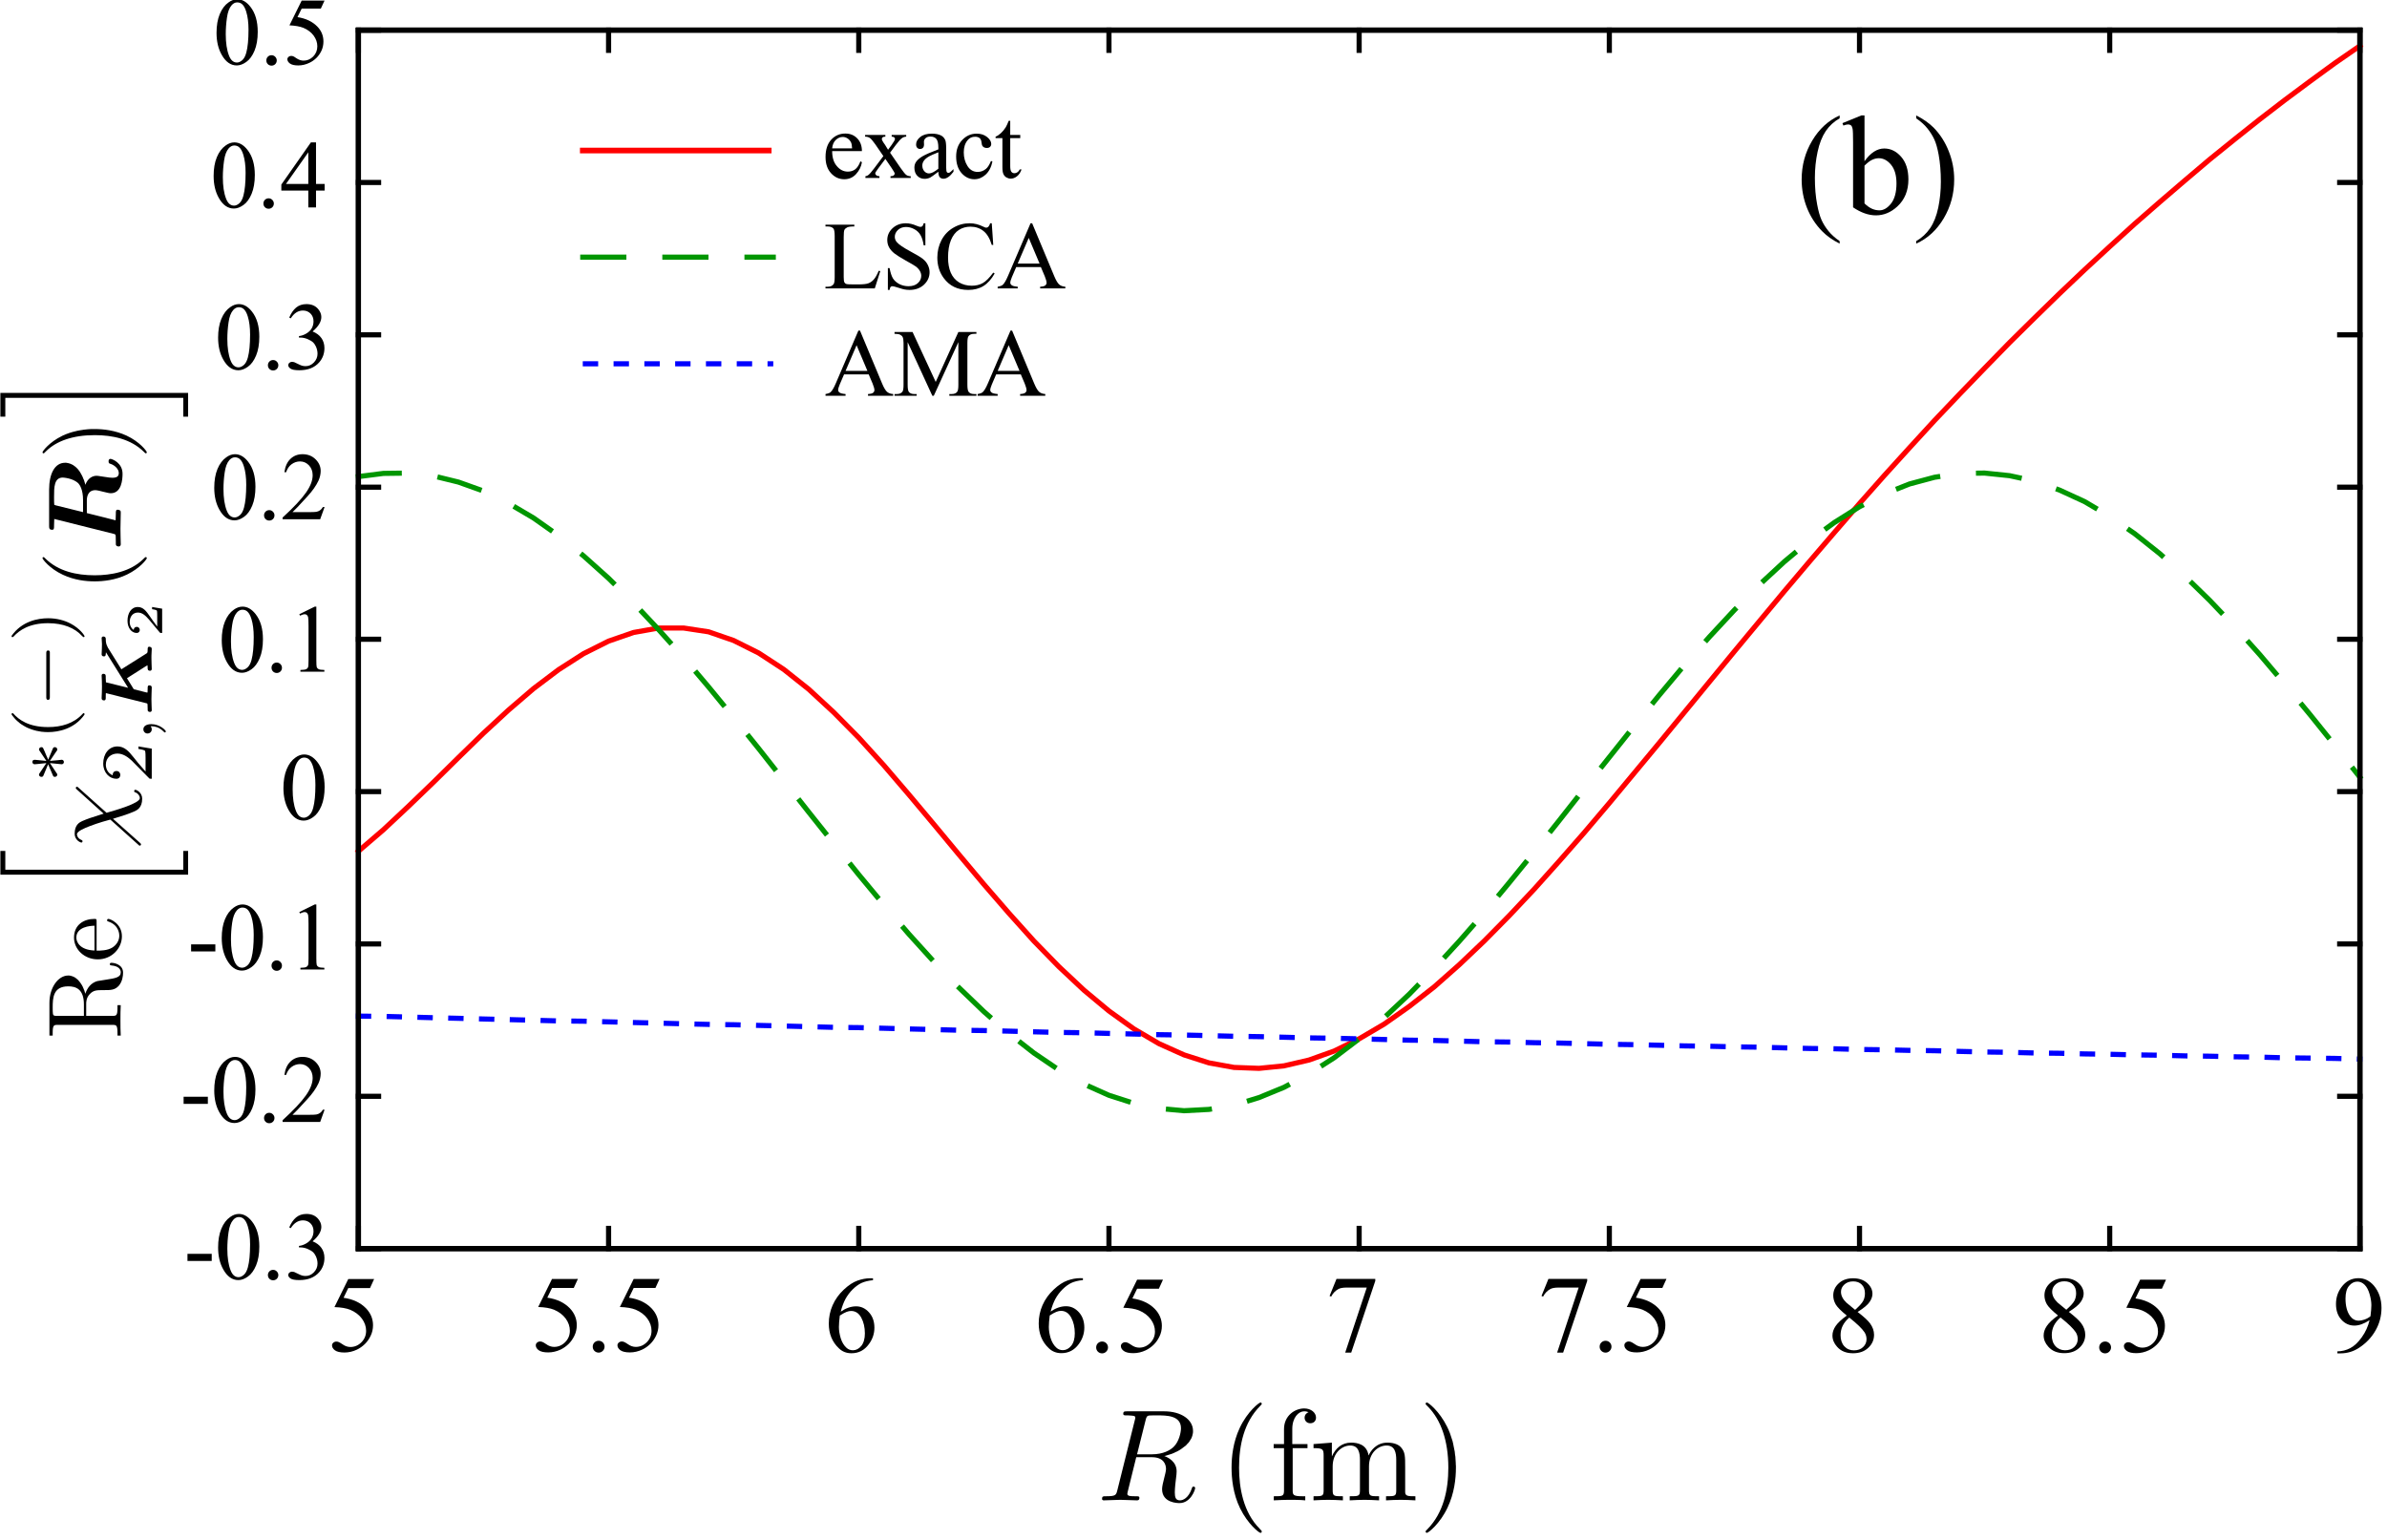 <?xml version="1.0" encoding="UTF-8" standalone="no"?>
<svg
   xmlns:dc="http://purl.org/dc/elements/1.1/"
   xmlns:cc="http://creativecommons.org/ns#"
   xmlns:rdf="http://www.w3.org/1999/02/22-rdf-syntax-ns#"
   xmlns:svg="http://www.w3.org/2000/svg"
   xmlns="http://www.w3.org/2000/svg"
   viewBox="0 0 496 320"
   height="320"
   width="496"
   xml:space="preserve"
   id="svg2"
   version="1.1"><defs
     id="defs6" /><g
     transform="matrix(1.333,0,0,-1.333,0,320)"
     id="g10"><g
       transform="scale(0.1)"
       id="g12"><path
         id="path14"
         style="fill:none;stroke:#000000;stroke-width:8;stroke-linecap:square;stroke-linejoin:miter;stroke-miterlimit:3.8;stroke-dasharray:none;stroke-opacity:1"
         d="M 558.672,454.059 H 590.16" /><path
         id="path16"
         style="fill:none;stroke:#000000;stroke-width:8;stroke-linecap:square;stroke-linejoin:miter;stroke-miterlimit:3.8;stroke-dasharray:none;stroke-opacity:1"
         d="m 3678.67,454.059 h -31.52" /><path
         id="path18"
         style="fill:none;stroke:#000000;stroke-width:8;stroke-linecap:square;stroke-linejoin:miter;stroke-miterlimit:3.8;stroke-dasharray:none;stroke-opacity:1"
         d="M 558.672,691.559 H 590.16" /><path
         id="path20"
         style="fill:none;stroke:#000000;stroke-width:8;stroke-linecap:square;stroke-linejoin:miter;stroke-miterlimit:3.8;stroke-dasharray:none;stroke-opacity:1"
         d="m 3678.67,691.559 h -31.52" /><path
         id="path22"
         style="fill:none;stroke:#000000;stroke-width:8;stroke-linecap:square;stroke-linejoin:miter;stroke-miterlimit:3.8;stroke-dasharray:none;stroke-opacity:1"
         d="M 558.672,929.059 H 590.16" /><path
         id="path24"
         style="fill:none;stroke:#000000;stroke-width:8;stroke-linecap:square;stroke-linejoin:miter;stroke-miterlimit:3.8;stroke-dasharray:none;stroke-opacity:1"
         d="m 3678.67,929.059 h -31.52" /><path
         id="path26"
         style="fill:none;stroke:#000000;stroke-width:8;stroke-linecap:square;stroke-linejoin:miter;stroke-miterlimit:3.8;stroke-dasharray:none;stroke-opacity:1"
         d="M 558.672,1166.56 H 590.16" /><path
         id="path28"
         style="fill:none;stroke:#000000;stroke-width:8;stroke-linecap:square;stroke-linejoin:miter;stroke-miterlimit:3.8;stroke-dasharray:none;stroke-opacity:1"
         d="m 3678.67,1166.56 h -31.52" /><path
         id="path30"
         style="fill:none;stroke:#000000;stroke-width:8;stroke-linecap:square;stroke-linejoin:miter;stroke-miterlimit:3.8;stroke-dasharray:none;stroke-opacity:1"
         d="M 558.672,1404.06 H 590.16" /><path
         id="path32"
         style="fill:none;stroke:#000000;stroke-width:8;stroke-linecap:square;stroke-linejoin:miter;stroke-miterlimit:3.8;stroke-dasharray:none;stroke-opacity:1"
         d="m 3678.67,1404.06 h -31.52" /><path
         id="path34"
         style="fill:none;stroke:#000000;stroke-width:8;stroke-linecap:square;stroke-linejoin:miter;stroke-miterlimit:3.8;stroke-dasharray:none;stroke-opacity:1"
         d="M 558.672,1641.13 H 590.16" /><path
         id="path36"
         style="fill:none;stroke:#000000;stroke-width:8;stroke-linecap:square;stroke-linejoin:miter;stroke-miterlimit:3.8;stroke-dasharray:none;stroke-opacity:1"
         d="m 3678.67,1641.13 h -31.52" /><path
         id="path38"
         style="fill:none;stroke:#000000;stroke-width:8;stroke-linecap:square;stroke-linejoin:miter;stroke-miterlimit:3.8;stroke-dasharray:none;stroke-opacity:1"
         d="M 558.672,1878.63 H 590.16" /><path
         id="path40"
         style="fill:none;stroke:#000000;stroke-width:8;stroke-linecap:square;stroke-linejoin:miter;stroke-miterlimit:3.8;stroke-dasharray:none;stroke-opacity:1"
         d="m 3678.67,1878.63 h -31.52" /><path
         id="path42"
         style="fill:none;stroke:#000000;stroke-width:8;stroke-linecap:square;stroke-linejoin:miter;stroke-miterlimit:3.8;stroke-dasharray:none;stroke-opacity:1"
         d="M 558.672,2116.13 H 590.16" /><path
         id="path44"
         style="fill:none;stroke:#000000;stroke-width:8;stroke-linecap:square;stroke-linejoin:miter;stroke-miterlimit:3.8;stroke-dasharray:none;stroke-opacity:1"
         d="m 3678.67,2116.13 h -31.52" /><path
         id="path46"
         style="fill:none;stroke:#000000;stroke-width:8;stroke-linecap:square;stroke-linejoin:miter;stroke-miterlimit:3.8;stroke-dasharray:none;stroke-opacity:1"
         d="M 558.672,2353.63 H 590.16" /><path
         id="path48"
         style="fill:none;stroke:#000000;stroke-width:8;stroke-linecap:square;stroke-linejoin:miter;stroke-miterlimit:3.8;stroke-dasharray:none;stroke-opacity:1"
         d="m 3678.67,2353.63 h -31.52" /><path
         id="path50"
         style="fill:none;stroke:#000000;stroke-width:8;stroke-linecap:square;stroke-linejoin:miter;stroke-miterlimit:3.8;stroke-dasharray:none;stroke-opacity:1"
         d="m 558.672,454.059 v 31.562" /><path
         id="path52"
         style="fill:none;stroke:#000000;stroke-width:8;stroke-linecap:square;stroke-linejoin:miter;stroke-miterlimit:3.8;stroke-dasharray:none;stroke-opacity:1"
         d="m 558.672,2353.63 v -31.52" /><path
         id="path54"
         style="fill:none;stroke:#000000;stroke-width:8;stroke-linecap:square;stroke-linejoin:miter;stroke-miterlimit:3.8;stroke-dasharray:none;stroke-opacity:1"
         d="m 948.672,454.059 v 31.562" /><path
         id="path56"
         style="fill:none;stroke:#000000;stroke-width:8;stroke-linecap:square;stroke-linejoin:miter;stroke-miterlimit:3.8;stroke-dasharray:none;stroke-opacity:1"
         d="m 948.672,2353.63 v -31.52" /><path
         id="path58"
         style="fill:none;stroke:#000000;stroke-width:8;stroke-linecap:square;stroke-linejoin:miter;stroke-miterlimit:3.8;stroke-dasharray:none;stroke-opacity:1"
         d="m 1338.67,454.059 v 31.562" /><path
         id="path60"
         style="fill:none;stroke:#000000;stroke-width:8;stroke-linecap:square;stroke-linejoin:miter;stroke-miterlimit:3.8;stroke-dasharray:none;stroke-opacity:1"
         d="m 1338.67,2353.63 v -31.52" /><path
         id="path62"
         style="fill:none;stroke:#000000;stroke-width:8;stroke-linecap:square;stroke-linejoin:miter;stroke-miterlimit:3.8;stroke-dasharray:none;stroke-opacity:1"
         d="m 1728.67,454.059 v 31.562" /><path
         id="path64"
         style="fill:none;stroke:#000000;stroke-width:8;stroke-linecap:square;stroke-linejoin:miter;stroke-miterlimit:3.8;stroke-dasharray:none;stroke-opacity:1"
         d="m 1728.67,2353.63 v -31.52" /><path
         id="path66"
         style="fill:none;stroke:#000000;stroke-width:8;stroke-linecap:square;stroke-linejoin:miter;stroke-miterlimit:3.8;stroke-dasharray:none;stroke-opacity:1"
         d="m 2118.67,454.059 v 31.562" /><path
         id="path68"
         style="fill:none;stroke:#000000;stroke-width:8;stroke-linecap:square;stroke-linejoin:miter;stroke-miterlimit:3.8;stroke-dasharray:none;stroke-opacity:1"
         d="m 2118.67,2353.63 v -31.52" /><path
         id="path70"
         style="fill:none;stroke:#000000;stroke-width:8;stroke-linecap:square;stroke-linejoin:miter;stroke-miterlimit:3.8;stroke-dasharray:none;stroke-opacity:1"
         d="m 2508.67,454.059 v 31.562" /><path
         id="path72"
         style="fill:none;stroke:#000000;stroke-width:8;stroke-linecap:square;stroke-linejoin:miter;stroke-miterlimit:3.8;stroke-dasharray:none;stroke-opacity:1"
         d="m 2508.67,2353.63 v -31.52" /><path
         id="path74"
         style="fill:none;stroke:#000000;stroke-width:8;stroke-linecap:square;stroke-linejoin:miter;stroke-miterlimit:3.8;stroke-dasharray:none;stroke-opacity:1"
         d="m 2898.67,454.059 v 31.562" /><path
         id="path76"
         style="fill:none;stroke:#000000;stroke-width:8;stroke-linecap:square;stroke-linejoin:miter;stroke-miterlimit:3.8;stroke-dasharray:none;stroke-opacity:1"
         d="m 2898.67,2353.63 v -31.52" /><path
         id="path78"
         style="fill:none;stroke:#000000;stroke-width:8;stroke-linecap:square;stroke-linejoin:miter;stroke-miterlimit:3.8;stroke-dasharray:none;stroke-opacity:1"
         d="m 3288.67,454.059 v 31.562" /><path
         id="path80"
         style="fill:none;stroke:#000000;stroke-width:8;stroke-linecap:square;stroke-linejoin:miter;stroke-miterlimit:3.8;stroke-dasharray:none;stroke-opacity:1"
         d="m 3288.67,2353.63 v -31.52" /><path
         id="path82"
         style="fill:none;stroke:#000000;stroke-width:8;stroke-linecap:square;stroke-linejoin:miter;stroke-miterlimit:3.8;stroke-dasharray:none;stroke-opacity:1"
         d="m 3678.67,454.059 v 31.562" /><path
         id="path84"
         style="fill:none;stroke:#000000;stroke-width:8;stroke-linecap:square;stroke-linejoin:miter;stroke-miterlimit:3.8;stroke-dasharray:none;stroke-opacity:1"
         d="m 3678.67,2353.63 v -31.52" /><path
         id="path86"
         style="fill:none;stroke:#000000;stroke-width:8;stroke-linecap:square;stroke-linejoin:miter;stroke-miterlimit:3.8;stroke-dasharray:none;stroke-opacity:1"
         d="m 558.672,454.102 h 3120 v 1899.53 h -3120 z" /><path
         id="path88"
         style="fill:none;stroke:#ff0000;stroke-width:8;stroke-linecap:square;stroke-linejoin:miter;stroke-miterlimit:3.8;stroke-dasharray:none;stroke-opacity:1"
         d="m 558.672,1073.63 38.988,33.44 39.02,36.56 38.98,37.5 38.988,38.44 39.024,38.05 38.988,36.01 39.02,33.48 38.98,29.45 38.988,25 39.024,19.57 38.988,13.48 39.02,6.95 h 38.98 l 38.99,-5.94 39.02,-13.51 38.99,-19.49 39.02,-25.51 38.98,-30.98 38.99,-36.01 39.02,-39.5 38.99,-43 39.02,-45.55 38.98,-46.45 38.99,-46.99 39.02,-46.56 38.99,-45 39.02,-43.441 38.98,-40 38.99,-36.559 39.02,-32.5 38.99,-28.011 39.02,-22.93 38.98,-17.5 38.99,-12.5 39.02,-7.07 38.99,-1.438 39.02,3.938 38.98,9.062 38.99,13.949 39.02,19.059 38.99,22.93 39.02,27.5 38.98,30.511 38.99,34.489 39.02,37.07 38.99,39.492 39.02,41.449 38.98,43.55 38.99,44.5 39.02,46.01 38.99,46.99 39.02,47 77.97,95 39.02,47.5 38.99,46.99 39.02,46.95 38.98,46.06 38.99,45.5 39.02,45 38.99,43.99 39.02,43.01 38.98,42.5 38.99,41.01 39.02,40.43 38.99,40 39.02,38.56 38.98,38 38.99,37 39.02,36.01 38.99,35.43 39.02,34.06 38.98,33.44 38.99,33.05 39.02,31.52 38.99,30.98 39.02,30 38.98,29.02 38.99,28.48 39.02,26.95" /><path
         id="path90"
         style="fill:none;stroke:#009600;stroke-width:8;stroke-linecap:square;stroke-linejoin:miter;stroke-miterlimit:3.8;stroke-dasharray:64, 64;stroke-dashoffset:0;stroke-opacity:1"
         d="m 558.672,1657.62 38.988,5 39.02,0.5 38.98,-4.49 38.988,-9.57 39.024,-13.94 38.988,-18.99 39.02,-23.01 38.98,-27.5 38.988,-31.56 39.024,-35 38.988,-38.44 39.02,-41.56 38.98,-43.44 38.99,-46.01 39.02,-47.54 38.99,-48.44 39.02,-49.57 38.98,-49.49 38.99,-48.95 39.02,-48.55 38.99,-46.949 39.02,-45.551 38.98,-43.011 38.99,-40.43 39.02,-37.5 38.99,-34.059 39.02,-30.511 38.98,-26.438 38.99,-22 39.02,-17.5 38.99,-12.5 39.02,-8 38.98,-3.562 38.99,2.07 39.02,6.492 38.99,11.949 39.02,16.051 38.98,20.938 38.99,25 39.02,29.57 38.99,32.93 39.02,36.562 38.98,40 38.99,42.5 39.02,44.5 38.99,46.949 39.02,48.05 38.98,48.94 38.99,49.57 39.02,48.99 38.99,48.94 39.02,48.05 38.98,46.52 38.99,43.99 39.02,41.99 38.99,39.45 39.02,36.06 38.98,32.5 38.99,28.51 39.02,24.49 38.99,20 39.02,15.51 38.98,10.43 38.99,6.06 39.02,0.5 38.99,-4.06 39.02,-8.44 38.98,-14.06 38.99,-17.93 39.02,-23.01 38.99,-26.99 39.02,-31.01 38.98,-35 38.99,-38.01 39.02,-40.98 38.99,-43.51 39.02,-46.06 38.98,-46.99 38.99,-48.44 39.02,-49.57" /><path
         id="path92"
         style="fill:none;stroke:#0000ff;stroke-width:8;stroke-linecap:square;stroke-linejoin:miter;stroke-miterlimit:3.8;stroke-dasharray:16, 32;stroke-dashoffset:0;stroke-opacity:1"
         d="m 558.672,816.559 38.988,-0.43 39.02,-1.008 38.98,-1.062 38.988,-0.938 39.024,-1.051 38.988,-0.941 39.02,-1.008 38.98,-1.062 38.988,-0.43 39.024,-1.008 38.988,-1.062 39.02,-0.938 38.98,-1.051 38.99,-0.941 39.02,-0.508 38.99,-1.051 39.02,-0.941 77.97,-2.07 39.02,-0.43 38.99,-1.008 39.02,-1.062 38.98,-0.938 38.99,-1.051 39.02,-0.511 38.99,-0.938 39.02,-1.051 38.98,-0.941 38.99,-0.508 39.02,-1.051 38.99,-0.941 39.02,-1.008 38.98,-0.551 38.99,-0.941 39.02,-1.008 38.99,-0.551 39.02,-0.941 38.98,-1.008 38.99,-0.551 39.02,-0.941 38.99,-1.008 39.02,-1.062 38.98,-0.43 38.99,-1.008 39.02,-1.062 38.99,-0.43 39.02,-1.008 38.98,-0.551 38.99,-0.941 39.02,-1.008 38.99,-0.551 39.02,-0.941 38.98,-1.008 38.99,-0.551 39.02,-0.941 38.99,-0.508 39.02,-1.051 38.98,-0.941 38.99,-0.508 39.02,-1.051 38.99,-0.511 39.02,-0.938 38.98,-0.5 38.99,-1.062 39.02,-0.938 38.99,-0.5 39.02,-1.062 38.98,-0.43 38.99,-1.008 39.02,-0.551 38.99,-0.941 39.02,-0.508 38.98,-1.051 38.99,-0.511 39.02,-0.938 38.99,-0.5 39.02,-1.062 38.98,-0.43 38.99,-0.508 39.02,-1.051" /><path
         id="path94"
         style="fill:none;stroke:#000000;stroke-width:8;stroke-linecap:square;stroke-linejoin:miter;stroke-miterlimit:3.8;stroke-dasharray:none;stroke-opacity:1"
         d="m 558.672,454.102 h 3120 v 1899.53 h -3120 z" /><path
         id="path96"
         style="fill:#000000;fill-opacity:1;fill-rule:nonzero;stroke:none"
         d="m 583.199,406.68 -6.398,-14.059 h -33.91 l -7.34,-15.16 c 14.648,-2.109 26.289,-7.539 34.84,-16.25 7.379,-7.621 11.089,-16.481 11.089,-26.563 0,-5.937 -1.281,-11.488 -3.75,-16.57 -2.421,-5 -5.429,-9.289 -9.058,-12.808 -3.672,-3.551 -7.731,-6.442 -12.192,-8.59 -6.359,-3.008 -12.89,-4.532 -19.531,-4.532 -6.789,0 -11.75,1.172 -14.84,3.43 -3.05,2.274 -4.531,4.852 -4.531,7.66 0,1.524 0.621,2.891 1.871,4.063 1.332,1.211 2.973,1.879 4.852,1.879 1.437,0 2.687,-0.27 3.75,-0.782 1.129,-0.429 3,-1.527 5.621,-3.277 4.027,-2.93 8.207,-4.383 12.5,-4.383 6.527,0 12.269,2.422 17.187,7.34 4.879,4.891 7.34,10.832 7.34,17.82 0,6.832 -2.219,13.204 -6.558,19.063 -4.371,5.898 -10.43,10.508 -18.121,13.75 -6.059,2.461 -14.301,3.91 -24.692,4.219 l 21.563,43.75 z" /><path
         id="path98"
         style="fill:#000000;fill-opacity:1;fill-rule:nonzero;stroke:none"
         d="m 900.82,406.828 -6.41,-14.058 h -33.898 l -7.352,-15.149 c 14.649,-2.109 26.289,-7.543 34.852,-16.25 7.379,-7.621 11.09,-16.492 11.09,-26.57 0,-5.93 -1.293,-11.481 -3.75,-16.563 -2.422,-5 -5.43,-9.297 -9.063,-12.808 -3.668,-3.559 -7.738,-6.45 -12.187,-8.602 -6.372,-3 -12.891,-4.527 -19.532,-4.527 -6.8,0 -11.761,1.179 -14.84,3.437 -3.05,2.274 -4.531,4.84 -4.531,7.66 0,1.524 0.621,2.891 1.871,4.063 1.328,1.211 2.969,1.867 4.84,1.867 1.449,0 2.699,-0.269 3.75,-0.777 1.141,-0.43 3.012,-1.52 5.629,-3.281 4.02,-2.93 8.199,-4.372 12.5,-4.372 6.52,0 12.262,2.422 17.191,7.34 4.879,4.883 7.34,10.821 7.34,17.813 0,6.84 -2.23,13.211 -6.558,19.07 -4.383,5.891 -10.434,10.5 -18.133,13.75 -6.051,2.457 -14.289,3.899 -24.68,4.207 l 21.563,43.75 z m 32.379,-96.398 c 2.582,0 4.77,-0.899 6.571,-2.66 1.75,-1.79 2.652,-3.981 2.652,-6.559 0,-2.5 -0.973,-4.731 -2.813,-6.563 -1.8,-1.757 -3.949,-2.66 -6.41,-2.66 -2.5,0 -4.719,0.903 -6.558,2.66 -1.801,1.832 -2.661,4.063 -2.661,6.563 0,2.578 0.86,4.769 2.661,6.559 1.839,1.761 4.058,2.66 6.558,2.66 z m 94.921,96.398 -6.4,-14.058 h -33.911 l -7.34,-15.149 c 14.652,-2.109 26.291,-7.543 34.841,-16.25 7.39,-7.621 11.1,-16.492 11.1,-26.57 0,-5.93 -1.29,-11.481 -3.75,-16.563 -2.43,-5 -5.43,-9.297 -9.07,-12.808 -3.67,-3.559 -7.73,-6.45 -12.18,-8.602 -6.371,-3 -12.89,-4.527 -19.531,-4.527 -6.801,0 -11.758,1.179 -14.848,3.437 -3.051,2.274 -4.531,4.84 -4.531,7.66 0,1.524 0.621,2.891 1.879,4.063 1.32,1.211 2.961,1.867 4.84,1.867 1.441,0 2.691,-0.269 3.75,-0.777 1.133,-0.43 3.011,-1.52 5.621,-3.281 4.031,-2.93 8.211,-4.372 12.5,-4.372 6.531,0 12.27,2.422 17.19,7.34 4.88,4.883 7.34,10.821 7.34,17.813 0,6.84 -2.22,13.211 -6.56,19.07 -4.37,5.891 -10.431,10.5 -18.119,13.75 -6.062,2.457 -14.3,3.899 -24.691,4.207 l 21.559,43.75 z" /><path
         id="path100"
         style="fill:#000000;fill-opacity:1;fill-rule:nonzero;stroke:none"
         d="m 1360.86,407.852 v -2.973 c -7.31,-0.738 -13.32,-2.219 -17.97,-4.367 -4.61,-2.192 -9.18,-5.551 -13.75,-10 -4.49,-4.5 -8.24,-9.5 -11.25,-15 -2.93,-5.551 -5.39,-12.114 -7.34,-19.692 8,5.508 16.01,8.282 24.06,8.282 7.69,0 14.37,-3.161 20,-9.372 5.59,-6.179 8.44,-14.152 8.44,-23.91 0,-9.379 -2.89,-17.929 -8.6,-25.629 -6.87,-9.492 -15.97,-14.211 -27.18,-14.211 -7.74,0 -14.26,2.532 -19.54,7.649 -10.54,9.883 -15.78,22.742 -15.78,38.601 0,9.961 1.96,19.532 5.94,28.59 4.02,9.141 9.84,17.231 17.34,24.219 7.47,7.07 14.69,11.789 21.57,14.223 6.83,2.379 13.28,3.59 19.22,3.59 z m -51.72,-58.122 c -0.94,-7.429 -1.41,-13.402 -1.41,-17.968 0,-5.321 0.94,-11.141 2.82,-17.352 1.95,-6.25 4.92,-11.211 8.9,-14.84 2.78,-2.621 6.17,-3.91 10.16,-3.91 4.88,0 9.22,2.231 12.97,6.719 3.71,4.57 5.62,11.101 5.62,19.531 0,9.461 -1.91,17.66 -5.62,24.531 -3.75,6.957 -9.1,10.469 -15.94,10.469 -2.11,0 -4.41,-0.5 -6.87,-1.398 -2.43,-0.864 -5.98,-2.782 -10.63,-5.782 z" /><path
         id="path102"
         style="fill:#000000;fill-opacity:1;fill-rule:nonzero;stroke:none"
         d="m 1688.09,408.012 v -2.973 c -7.31,-0.738 -13.32,-2.23 -17.97,-4.379 -4.61,-2.18 -9.18,-5.539 -13.75,-10 -4.49,-4.488 -8.25,-9.488 -11.25,-15 -2.93,-5.539 -5.39,-12.109 -7.35,-19.68 8.01,5.5 16.02,8.282 24.07,8.282 7.69,0 14.37,-3.172 20,-9.383 5.58,-6.168 8.43,-14.141 8.43,-23.899 0,-9.378 -2.89,-17.929 -8.59,-25.628 -6.88,-9.493 -15.98,-14.223 -27.19,-14.223 -7.73,0 -14.26,2.543 -19.53,7.66 -10.55,9.883 -15.78,22.731 -15.78,38.59 0,9.961 1.95,19.531 5.94,28.601 4.02,9.141 9.84,17.219 17.34,24.211 7.46,7.071 14.69,11.797 21.56,14.219 6.84,2.391 13.28,3.602 19.22,3.602 z m -51.72,-58.133 c -0.94,-7.418 -1.41,-13.399 -1.41,-17.969 0,-5.308 0.94,-11.129 2.81,-17.34 1.96,-6.25 4.93,-11.211 8.91,-14.84 2.77,-2.621 6.17,-3.91 10.16,-3.91 4.88,0 9.21,2.231 12.96,6.719 3.72,4.57 5.63,11.09 5.63,19.531 0,9.45 -1.91,17.66 -5.63,24.532 -3.75,6.949 -9.1,10.468 -15.93,10.468 -2.11,0 -4.42,-0.511 -6.88,-1.41 -2.42,-0.859 -5.97,-2.769 -10.62,-5.781 z m 81.6,-40.617 c 2.58,0 4.76,-0.903 6.56,-2.66 1.76,-1.801 2.66,-3.981 2.66,-6.563 0,-2.5 -0.98,-4.73 -2.81,-6.559 -1.8,-1.761 -3.95,-2.66 -6.41,-2.66 -2.5,0 -4.73,0.899 -6.56,2.66 -1.8,1.829 -2.66,4.059 -2.66,6.559 0,2.582 0.86,4.762 2.66,6.563 1.83,1.757 4.06,2.66 6.56,2.66 z m 94.92,96.398 -6.41,-14.058 h -33.9 l -7.35,-15.161 c 14.65,-2.113 26.29,-7.531 34.85,-16.25 7.38,-7.613 11.09,-16.48 11.09,-26.562 0,-5.938 -1.29,-11.481 -3.75,-16.559 -2.42,-5 -5.43,-9.3 -9.06,-12.808 -3.67,-3.563 -7.74,-6.453 -12.19,-8.602 -6.37,-3 -12.89,-4.531 -19.53,-4.531 -6.8,0 -11.76,1.172 -14.84,3.441 -3.05,2.258 -4.53,4.84 -4.53,7.66 0,1.52 0.62,2.891 1.87,4.059 1.33,1.211 2.97,1.871 4.84,1.871 1.45,0 2.7,-0.269 3.75,-0.781 1.14,-0.43 3.01,-1.52 5.63,-3.277 4.02,-2.93 8.2,-4.372 12.5,-4.372 6.52,0 12.26,2.418 17.19,7.34 4.88,4.879 7.34,10.821 7.34,17.809 0,6.84 -2.23,13.199 -6.56,19.062 -4.38,5.899 -10.43,10.508 -18.13,13.75 -6.05,2.469 -14.29,3.911 -24.68,4.219 l 21.56,43.75 z" /><path
         id="path104"
         style="fill:#000000;fill-opacity:1;fill-rule:nonzero;stroke:none"
         d="m 2083.36,406.828 h 60.47 v -3.117 l -37.5,-111.723 h -9.38 l 33.6,101.41 h -30.94 c -6.25,0 -10.7,-0.82 -13.28,-2.347 -4.69,-2.5 -8.48,-6.442 -11.25,-11.723 l -2.5,0.942 z" /><path
         id="path106"
         style="fill:#000000;fill-opacity:1;fill-rule:nonzero;stroke:none"
         d="m 2413.71,406.828 h 60.47 v -3.117 l -37.5,-111.723 h -9.38 l 33.6,101.41 h -30.94 c -6.25,0 -10.7,-0.82 -13.28,-2.347 -4.69,-2.5 -8.48,-6.442 -11.25,-11.723 l -2.5,0.942 z m 89.1,-96.398 c 2.58,0 4.77,-0.899 6.57,-2.66 1.75,-1.79 2.65,-3.981 2.65,-6.559 0,-2.5 -0.98,-4.731 -2.81,-6.563 -1.8,-1.757 -3.95,-2.66 -6.41,-2.66 -2.5,0 -4.72,0.903 -6.56,2.66 -1.8,1.832 -2.66,4.063 -2.66,6.563 0,2.578 0.86,4.769 2.66,6.559 1.84,1.761 4.06,2.66 6.56,2.66 z m 94.92,96.398 -6.4,-14.058 h -33.91 l -7.34,-15.149 c 14.65,-2.109 26.29,-7.543 34.84,-16.25 7.38,-7.621 11.1,-16.492 11.1,-26.57 0,-5.93 -1.29,-11.481 -3.75,-16.563 -2.43,-5 -5.43,-9.297 -9.07,-12.808 -3.67,-3.559 -7.73,-6.45 -12.18,-8.602 -6.37,-3 -12.9,-4.527 -19.54,-4.527 -6.79,0 -11.75,1.179 -14.84,3.437 -3.05,2.274 -4.53,4.84 -4.53,7.66 0,1.524 0.62,2.891 1.87,4.063 1.33,1.211 2.97,1.867 4.85,1.867 1.44,0 2.69,-0.269 3.75,-0.777 1.13,-0.43 3.01,-1.52 5.62,-3.281 4.03,-2.93 8.21,-4.372 12.5,-4.372 6.53,0 12.27,2.422 17.19,7.34 4.88,4.883 7.34,10.821 7.34,17.813 0,6.84 -2.22,13.211 -6.56,19.07 -4.37,5.891 -10.43,10.5 -18.12,13.75 -6.06,2.457 -14.3,3.899 -24.69,4.207 l 21.56,43.75 z" /><path
         id="path108"
         style="fill:#000000;fill-opacity:1;fill-rule:nonzero;stroke:none"
         d="m 2878.83,349.73 c -8.99,7.258 -14.77,13.122 -17.35,17.5 -2.5,4.45 -3.75,9.098 -3.75,13.899 0,7.269 2.82,13.519 8.44,18.75 5.59,5.281 13.13,7.973 22.5,7.973 9.03,0 16.33,-2.461 21.88,-7.34 5.5,-4.934 8.28,-10.551 8.28,-16.883 0,-4.18 -1.53,-8.469 -4.53,-12.809 -2.93,-4.379 -9.14,-9.57 -18.6,-15.468 9.77,-7.5 16.25,-13.481 19.38,-17.813 4.14,-5.629 6.25,-11.598 6.25,-17.809 0,-7.929 -3.05,-14.73 -9.06,-20.32 -5.94,-5.621 -13.87,-8.43 -23.75,-8.43 -10.63,0 -18.95,3.348 -24.85,10.149 -4.8,5.281 -7.19,11.133 -7.19,17.5 0,4.961 1.64,9.922 5,14.851 3.32,4.879 9.11,10.309 17.35,16.25 z m 12.97,8.899 c 6.64,5.902 10.86,10.633 12.65,14.062 1.76,3.399 2.66,7.348 2.66,11.719 0,5.82 -1.68,10.352 -5,13.602 -3.24,3.316 -7.7,5 -13.28,5 -5.63,0 -10.24,-1.641 -13.75,-4.852 -3.56,-3.238 -5.31,-7.07 -5.31,-11.398 0,-2.934 0.7,-5.864 2.18,-8.75 1.45,-2.821 3.52,-5.551 6.25,-8.133 z m -9.07,-12.027 c -4.61,-3.981 -8.04,-8.243 -10.31,-12.813 -2.19,-4.488 -3.28,-9.418 -3.28,-14.687 0,-7.192 1.91,-12.93 5.78,-17.192 3.95,-4.289 8.95,-6.398 15,-6.398 5.9,0 10.67,1.636 14.22,5 3.63,3.398 5.47,7.539 5.47,12.34 0,3.949 -1.06,7.539 -3.13,10.777 -3.86,5.82 -11.79,13.48 -23.75,22.973 z" /><path
         id="path110"
         style="fill:#000000;fill-opacity:1;fill-rule:nonzero;stroke:none"
         d="m 3208.05,349.879 c -8.99,7.269 -14.77,13.133 -17.35,17.5 -2.5,4.449 -3.75,9.101 -3.75,13.91 0,7.262 2.82,13.512 8.44,18.75 5.59,5.27 13.13,7.973 22.5,7.973 9.02,0 16.33,-2.461 21.88,-7.352 5.5,-4.922 8.28,-10.539 8.28,-16.871 0,-4.18 -1.53,-8.48 -4.53,-12.809 -2.93,-4.378 -9.14,-9.57 -18.6,-15.468 9.77,-7.5 16.25,-13.481 19.38,-17.821 4.14,-5.621 6.25,-11.601 6.25,-17.812 0,-7.93 -3.05,-14.719 -9.07,-20.309 -5.93,-5.629 -13.86,-8.441 -23.75,-8.441 -10.62,0 -18.94,3.359 -24.84,10.16 -4.8,5.27 -7.19,11.133 -7.19,17.5 0,4.961 1.64,9.922 5,14.84 3.32,4.883 9.1,10.312 17.35,16.25 z m 12.97,8.91 c 6.64,5.902 10.86,10.621 12.65,14.063 1.76,3.398 2.66,7.339 2.66,11.718 0,5.821 -1.68,10.352 -5,13.59 -3.24,3.32 -7.7,5 -13.28,5 -5.63,0 -10.24,-1.64 -13.75,-4.84 -3.56,-3.242 -5.32,-7.07 -5.32,-11.41 0,-2.93 0.71,-5.859 2.19,-8.75 1.45,-2.808 3.52,-5.539 6.25,-8.121 z m -9.07,-12.027 c -4.61,-3.992 -8.04,-8.25 -10.31,-12.821 -2.19,-4.492 -3.28,-9.41 -3.28,-14.679 0,-7.192 1.91,-12.934 5.78,-17.192 3.95,-4.3 8.95,-6.41 15,-6.41 5.9,0 10.66,1.641 14.22,5 3.63,3.399 5.47,7.539 5.47,12.352 0,3.937 -1.06,7.539 -3.13,10.777 -3.86,5.82 -11.79,13.473 -23.75,22.973 z m 69.57,-37.5 c 2.58,0 4.77,-0.903 6.57,-2.66 1.75,-1.801 2.65,-3.981 2.65,-6.563 0,-2.5 -0.97,-4.73 -2.81,-6.559 -1.8,-1.761 -3.95,-2.66 -6.41,-2.66 -2.5,0 -4.72,0.899 -6.56,2.66 -1.8,1.829 -2.66,4.059 -2.66,6.559 0,2.582 0.86,4.762 2.66,6.563 1.84,1.757 4.06,2.66 6.56,2.66 z m 94.93,96.398 -6.41,-14.058 h -33.91 l -7.34,-15.161 c 14.65,-2.113 26.29,-7.531 34.84,-16.25 7.39,-7.613 11.1,-16.48 11.1,-26.562 0,-5.938 -1.29,-11.481 -3.75,-16.559 -2.43,-5 -5.43,-9.3 -9.07,-12.808 -3.67,-3.563 -7.73,-6.453 -12.18,-8.602 -6.37,-3 -12.89,-4.531 -19.53,-4.531 -6.8,0 -11.76,1.172 -14.85,3.441 -3.05,2.258 -4.53,4.84 -4.53,7.66 0,1.52 0.63,2.891 1.88,4.059 1.32,1.211 2.96,1.871 4.84,1.871 1.44,0 2.69,-0.269 3.75,-0.781 1.13,-0.43 3.01,-1.52 5.62,-3.277 4.03,-2.93 8.21,-4.372 12.5,-4.372 6.53,0 12.27,2.418 17.19,7.34 4.88,4.879 7.35,10.821 7.35,17.809 0,6.84 -2.23,13.199 -6.57,19.062 -4.37,5.899 -10.43,10.508 -18.12,13.75 -6.06,2.469 -14.3,3.911 -24.69,4.219 l 21.56,43.75 z" /><path
         id="path112"
         style="fill:#000000;fill-opacity:1;fill-rule:nonzero;stroke:none"
         d="m 3643.59,290.82 v 3.121 c 7.15,0.079 13.83,1.758 20,5 6.21,3.207 12.23,8.829 17.97,16.879 5.82,8.09 9.89,17.032 12.19,26.719 -8.67,-5.629 -16.52,-8.437 -23.59,-8.437 -7.93,0 -14.73,3.046 -20.32,9.218 -5.62,6.129 -8.43,14.258 -8.43,24.371 0,9.887 2.81,18.637 8.43,26.25 6.84,9.34 15.78,14.071 26.72,14.071 9.14,0 17.07,-3.832 23.75,-11.41 8.01,-9.493 12.03,-21.172 12.03,-35 0,-12.5 -3.08,-24.18 -9.22,-35 -6.17,-10.864 -14.72,-19.883 -25.62,-27.032 -8.87,-5.859 -18.55,-8.75 -29.06,-8.75 z m 51.57,57.809 c 0.89,7.152 1.4,12.973 1.4,17.351 0,5.27 -0.97,11.09 -2.81,17.34 -1.8,6.211 -4.34,11.008 -7.66,14.371 -3.36,3.321 -7.14,5 -11.4,5 -4.92,0 -9.26,-2.261 -12.97,-6.711 -3.67,-4.378 -5.47,-10.98 -5.47,-19.691 0,-11.68 2.42,-20.859 7.34,-27.5 3.52,-4.687 7.97,-7.027 13.29,-7.027 2.46,0 5.46,0.539 8.9,1.718 3.52,1.211 6.64,2.961 9.38,5.149 z" /><path
         id="path114"
         style="fill:#000000;fill-opacity:1;fill-rule:nonzero;stroke:none"
         d="m 1814.96,130.781 2.07,0.391 1.84,0.629 4.06,1.25 1.84,0.578 2.07,0.633 1.83,0.816 2.03,0.82 1.84,1.012 2.07,0.82 3.67,2.032 1.64,1.019 1.84,1.25 1.64,1.207 1.6,1.25 3.28,2.422 1.45,1.449 1.21,1.442 1.44,1.41 1.21,1.449 2.03,3.281 1.06,1.598 0.82,1.641 0.59,1.64 0.62,1.84 0.39,1.828 0.43,1.84 0.2,1.832 v 1.879 c 0,17.34 -18.21,30.43 -44.96,30.43 h -57.86 c -4.06,0 -5.93,0 -5.93,-4.059 0,-2.269 1.87,-2.269 5.74,-2.269 0.39,0 4.3,0 7.58,-0.391 3.67,-0.43 5.5,-0.629 5.5,-3.281 0,-0.821 -0.19,-1.449 -0.82,-3.91 L 1741.8,77.66 c -2.03,-8.012 -2.46,-9.609 -18.4,-9.609 -3.67,0 -5.51,0 -5.51,-4.109 0,-2.262 2.46,-2.262 2.85,-2.262 5.74,0 19.85,0.82 25.55,0.82 5.74,0 20.23,-0.82 25.74,-0.82 1.64,0 4.1,0 4.1,4.102 0,2.269 -1.83,2.269 -5.7,2.269 -7.38,0 -13.09,0 -13.09,3.668 0,1.211 0.39,2.223 0.59,3.473 l 13.28,53.75 h 24.34 l -0.2,4.5 h -22.89 l 13.28,52.93 c 1.21,4.918 1.84,6.949 5.71,7.57 1.87,0.2 8.39,0.2 12.26,0.2 14.53,0 37.23,0 37.23,-20.039 0,-6.954 -3.28,-21.051 -11.25,-28.832 -5.31,-5.309 -16.14,-11.829 -34.34,-11.829 l 0.2,-4.5 c 18.4,0 22.07,-11.25 22.07,-18.39 0,-3.09 -1.64,-9.422 -2.85,-14.11 -1.45,-5.5 -3.29,-13.082 -3.29,-17.18 0,-21.84 24.54,-21.84 27.19,-21.84 17.19,0 24.34,20.43 24.34,23.277 0,2.461 -2.27,2.461 -2.46,2.461 -1.84,0 -2.27,-1.441 -2.66,-2.852 -5.12,-15.148 -13.91,-18.629 -18.4,-18.629 -6.76,0 -8.16,4.531 -8.16,12.5 0,6.332 1.21,16.762 2.03,23.082 0.43,2.859 0.82,6.758 0.82,9.609 0,15.508 -13.71,21.879 -19.22,23.91 z" /><path
         id="path116"
         style="fill:#000000;fill-opacity:1;fill-rule:nonzero;stroke:none"
         d="m 1966.84,13.051 v 0.82 h -0.2 v 0.188 l -0.23,0.203 -0.2,0.227 v 0.203 h -0.19 v 0.188 l -1.02,1.02 -0.2,0.231 v 0.199 h -0.23 l -0.19,0.191 v 0.199 h -0.2 l -0.2,0.23 v 0.199 h -0.23 l -0.2,0.191 v 0.199 c -25.54,25.539 -32.07,63.98 -32.07,95.039 0,35.352 7.74,70.742 32.7,96.051 2.66,2.461 2.66,2.891 2.66,3.48 0,1.442 -0.82,2.071 -2.04,2.071 -2.07,0 -20.23,-13.91 -32.3,-39.649 -10.43,-22.301 -12.7,-44.961 -12.7,-61.953 0,-15.937 2.08,-40.469 13.32,-63.359 12.23,-24.918 29.61,-38.207 31.68,-38.207 1.22,0 2.04,0.59 2.04,2.039 z" /><path
         id="path118"
         style="fill:#000000;fill-opacity:1;fill-rule:nonzero;stroke:none"
         d="m 2014.45,149.371 v 23.52 c 0,17.769 9.61,27.578 18.6,27.578 0.62,0 3.67,0 6.75,-1.41 -2.46,-0.821 -6.13,-3.481 -6.13,-8.59 0,-4.489 3.28,-8.598 8.79,-8.598 5.94,0 8.99,4.109 8.99,8.789 0,7.578 -7.58,14.301 -18.4,14.301 -14.1,0 -31.49,-10.82 -31.49,-32.27 v -23.32 h -16.13 v -6.32 h 16.13 V 77.231 c 0,-9.18 -2.22,-9.18 -15.94,-9.18 v -6.371 c 7.97,0.43 17.58,0.82 23.33,0.82 8.16,0 17.57,0 25.74,-0.82 v 6.371 h -4.3 c -14.92,0 -15.31,2.219 -15.31,9.609 v 65.391 h 23.08 v 6.32 z" /><path
         id="path120"
         style="fill:#000000;fill-opacity:1;fill-rule:nonzero;stroke:none"
         d="M 2063.32,131.602 V 77.231 c 0,-9.18 -2.07,-9.18 -15.74,-9.18 v -6.371 c 7.15,0.43 17.34,0.82 22.89,0.82 5.31,0 15.94,-0.391 22.89,-0.82 v 6.371 c -13.71,0 -15.94,0 -15.94,9.18 v 37.417 c 0,21.051 14.49,32.5 27.38,32.5 12.86,0 15.12,-11.058 15.12,-22.5 V 77.231 c 0,-9.18 -2.26,-9.18 -15.94,-9.18 v -6.371 c 7.15,0.43 17.58,0.82 23.09,0.82 5.31,0 15.94,-0.391 22.7,-0.82 v 6.371 c -13.48,0 -15.75,0 -15.75,9.18 v 37.417 c 0,21.051 14.3,32.5 27.39,32.5 12.89,0 15.11,-11.058 15.11,-22.5 V 77.231 c 0,-9.18 -2.22,-9.18 -15.93,-9.18 v -6.371 c 7.14,0.43 17.57,0.82 22.89,0.82 5.31,0 15.93,-0.391 22.89,-0.82 v 6.371 c -10.63,0 -15.75,0 -15.94,6.129 v 38.832 c 0,17.34 0,23.707 -6.33,31.047 -2.85,3.48 -9.41,7.582 -21.25,7.582 -17.19,0 -25.97,-12.27 -29.45,-20.039 -2.85,17.769 -17.97,20.039 -27.19,20.039 -14.69,0 -24.3,-8.789 -30.04,-21.481 v 21.481 l -28.59,-2.27 v -6.32 c 14.3,0 15.74,-1.449 15.74,-11.449 z" /><path
         id="path122"
         style="fill:#000000;fill-opacity:1;fill-rule:nonzero;stroke:none"
         d="m 2269.53,112.578 v 3.082 l -0.19,1.641 v 1.609 l -0.2,3.469 -0.23,3.48 -0.2,3.711 -0.62,3.871 -0.39,4.098 -0.82,4.063 -0.83,4.097 -0.82,4.301 -1.01,4.301 -1.45,4.289 -1.4,4.262 -1.45,4.296 -1.01,2.262 -0.82,2.231 -1.02,2.07 -1.02,2.23 c -12.26,24.957 -29.64,38.239 -31.67,38.239 -1.26,0 -2.08,-0.821 -2.08,-2.071 0,-0.589 0,-1.019 3.91,-4.687 19.81,-20.231 31.49,-52.543 31.49,-94.844 0,-34.726 -7.58,-70.508 -32.74,-96.058 -2.66,-2.461 -2.66,-2.848 -2.66,-3.469 0,-1.223 0.82,-2.039 2.08,-2.039 2.03,0 20.23,13.91 32.26,39.648 10.43,22.27 12.89,44.77 12.89,61.918 z" /><path
         id="path124"
         style="fill:#000000;fill-opacity:1;fill-rule:nonzero;stroke:none"
         d="m 337.539,2349.37 c 0,11.33 1.641,21.1 5,29.22 3.402,8.21 8.012,14.3 13.75,18.28 4.332,3.21 8.91,4.85 13.59,4.85 7.582,0 14.422,-3.95 20.473,-11.72 7.578,-9.61 11.41,-22.62 11.41,-39.06 0,-11.57 -1.684,-21.37 -5,-29.38 -3.364,-8.05 -7.621,-13.87 -12.813,-17.5 -5.121,-3.67 -10.078,-5.47 -14.847,-5.47 -9.493,0 -17.383,5.55 -23.59,16.72 -5.313,9.45 -7.973,20.82 -7.973,34.06 z m 14.371,-1.87 c 0,-13.67 1.641,-24.81 5,-33.44 2.781,-7.3 6.961,-10.94 12.5,-10.94 2.578,0 5.32,1.18 8.129,3.6 2.77,2.38 4.922,6.33 6.41,11.87 2.262,8.4 3.43,20.32 3.43,35.63 0,11.21 -1.207,20.66 -3.59,28.28 -1.68,5.58 -3.949,9.57 -6.719,11.87 -1.992,1.64 -4.449,2.5 -7.34,2.5 -3.25,0 -6.179,-1.52 -8.75,-4.53 -3.558,-4.06 -5.98,-10.51 -7.191,-19.22 -1.25,-8.67 -1.879,-17.22 -1.879,-25.62 z m 71.371,-32.97 c 2.27,0 4.219,-0.86 5.778,-2.5 1.531,-1.56 2.351,-3.48 2.351,-5.62 0,-2.31 -0.82,-4.26 -2.351,-5.79 -1.559,-1.52 -3.508,-2.34 -5.778,-2.34 -2.301,0 -4.261,0.82 -5.781,2.34 -1.559,1.53 -2.34,3.48 -2.34,5.79 0,2.26 0.781,4.21 2.34,5.78 1.52,1.52 3.48,2.34 5.781,2.34 z m 82.617,85.16 -5.777,-12.5 H 470.27 l -6.559,-13.28 c 12.891,-2 23.168,-6.84 30.777,-14.54 6.453,-6.56 9.692,-14.41 9.692,-23.43 0,-5.24 -1.059,-10.08 -3.129,-14.53 -2.102,-4.38 -4.762,-8.17 -7.961,-11.25 -3.25,-3.13 -6.84,-5.67 -10.789,-7.5 -5.621,-2.7 -11.442,-4.07 -17.34,-4.07 -5.941,0 -10.27,1.02 -12.973,2.97 -2.726,2.07 -4.058,4.3 -4.058,6.72 0,1.33 0.55,2.54 1.718,3.59 1.133,1.02 2.543,1.57 4.223,1.57 1.207,0 2.34,-0.24 3.277,-0.63 0.903,-0.31 2.543,-1.33 4.84,-2.97 3.711,-2.5 7.5,-3.75 11.25,-3.75 5.711,0 10.711,2.11 15,6.41 4.262,4.33 6.41,9.69 6.41,15.94 0,5.89 -1.949,11.48 -5.777,16.72 -3.871,5.19 -9.18,9.21 -15.941,12.03 -5.309,2.14 -12.578,3.47 -21.719,3.9 l 19.059,38.6 z" /><path
         id="path126"
         style="fill:#000000;fill-opacity:1;fill-rule:nonzero;stroke:none"
         d="m 333.012,2126.29 c 0,11.33 1.636,21.09 5,29.22 3.398,8.2 8.008,14.29 13.75,18.28 4.328,3.2 8.898,4.84 13.59,4.84 7.578,0 14.418,-3.94 20.468,-11.72 7.578,-9.61 11.41,-22.61 11.41,-39.06 0,-11.56 -1.679,-21.37 -5,-29.37 -3.359,-8.05 -7.621,-13.87 -12.82,-17.5 -5.109,-3.68 -10.07,-5.47 -14.84,-5.47 -9.492,0 -17.379,5.54 -23.59,16.72 -5.32,9.45 -7.968,20.82 -7.968,34.06 z m 14.367,-1.88 c 0,-13.67 1.641,-24.8 5,-33.43 2.781,-7.31 6.961,-10.94 12.5,-10.94 2.582,0 5.32,1.17 8.133,3.59 2.769,2.38 4.918,6.33 6.398,11.88 2.27,8.4 3.442,20.31 3.442,35.62 0,11.21 -1.211,20.67 -3.59,28.28 -1.684,5.59 -3.953,9.57 -6.723,11.88 -1.988,1.64 -4.449,2.5 -7.34,2.5 -3.25,0 -6.179,-1.53 -8.75,-4.53 -3.558,-4.07 -5.98,-10.51 -7.187,-19.22 -1.25,-8.67 -1.883,-17.23 -1.883,-25.63 z m 71.371,-32.97 c 2.27,0 4.219,-0.86 5.781,-2.5 1.52,-1.56 2.348,-3.47 2.348,-5.62 0,-2.31 -0.828,-4.26 -2.348,-5.78 -1.562,-1.53 -3.511,-2.35 -5.781,-2.35 -2.301,0 -4.262,0.82 -5.781,2.35 -1.559,1.52 -2.348,3.47 -2.348,5.78 0,2.26 0.789,4.22 2.348,5.78 1.519,1.52 3.48,2.34 5.781,2.34 z m 87.301,22.35 v -10.31 h -13.43 v -26.25 H 480.59 v 26.25 h -42.039 v 9.37 l 46.097,65.78 h 7.973 v -64.84 z m -25.461,0 v 49.37 l -34.852,-49.37 z" /><path
         id="path128"
         style="fill:#000000;fill-opacity:1;fill-rule:nonzero;stroke:none"
         d="m 340,1874.18 c 0,11.33 1.641,21.09 5,29.22 3.398,8.2 8.012,14.29 13.75,18.28 4.34,3.2 8.91,4.84 13.59,4.84 7.582,0 14.422,-3.94 20.469,-11.72 7.582,-9.61 11.41,-22.61 11.41,-39.06 0,-11.56 -1.68,-21.37 -5,-29.37 -3.36,-8.05 -7.617,-13.87 -12.809,-17.5 -5.121,-3.68 -10.082,-5.47 -14.851,-5.47 -9.489,0 -17.379,5.54 -23.59,16.72 -5.309,9.45 -7.969,20.82 -7.969,34.06 z m 14.379,-1.88 c 0,-13.67 1.641,-24.8 5,-33.43 2.769,-7.31 6.949,-10.94 12.5,-10.94 2.57,0 5.312,1.17 8.121,3.59 2.77,2.39 4.922,6.33 6.41,11.88 2.262,8.4 3.43,20.31 3.43,35.62 0,11.21 -1.211,20.67 -3.59,28.28 -1.68,5.59 -3.949,9.57 -6.719,11.88 -1.992,1.64 -4.453,2.5 -7.34,2.5 -3.242,0 -6.171,-1.52 -8.75,-4.53 -3.562,-4.07 -5.98,-10.51 -7.191,-19.22 -1.25,-8.67 -1.871,-17.23 -1.871,-25.63 z m 71.359,-32.97 c 2.274,0 4.223,-0.85 5.782,-2.5 1.531,-1.56 2.351,-3.47 2.351,-5.62 0,-2.3 -0.82,-4.26 -2.351,-5.78 -1.559,-1.52 -3.508,-2.35 -5.782,-2.35 -2.297,0 -4.258,0.83 -5.777,2.35 -1.563,1.52 -2.34,3.48 -2.34,5.78 0,2.27 0.777,4.22 2.34,5.78 1.519,1.52 3.48,2.34 5.777,2.34 z m 25.16,66.25 c 2.774,6.65 6.332,11.8 10.622,15.47 4.339,3.64 9.769,5.47 16.25,5.47 7.89,0 13.992,-2.61 18.281,-7.81 3.211,-3.87 4.847,-8.01 4.847,-12.34 0,-7.31 -4.57,-14.81 -13.597,-22.5 6.019,-2.43 10.629,-5.86 13.75,-10.32 3.09,-4.37 4.687,-9.61 4.687,-15.62 0,-8.56 -2.726,-15.98 -8.117,-22.19 -7.191,-8.24 -17.543,-12.34 -30.941,-12.34 -6.801,0 -11.371,0.86 -13.75,2.5 -2.418,1.64 -3.59,3.43 -3.59,5.31 0,1.45 0.539,2.7 1.711,3.75 1.14,1.02 2.5,1.56 4.07,1.56 1.207,0 2.5,-0.23 3.75,-0.62 0.82,-0.24 2.688,-1.14 5.617,-2.66 3.012,-1.48 5.043,-2.38 6.102,-2.66 1.832,-0.54 3.789,-0.78 5.781,-0.78 4.957,0 9.289,1.92 12.969,5.78 3.711,3.83 5.621,8.36 5.621,13.6 0,3.83 -0.859,7.58 -2.5,11.25 -1.371,2.77 -2.77,4.88 -4.223,6.25 -2.109,1.95 -5.039,3.75 -8.75,5.31 -3.668,1.52 -7.379,2.34 -11.09,2.34 h -2.347 v 2.35 c 3.828,0.39 7.699,1.76 11.57,4.06 3.828,2.27 6.641,5.04 8.43,8.28 1.758,3.21 2.66,6.76 2.66,10.63 0,4.96 -1.602,9.06 -4.691,12.18 -3.122,3.09 -7.071,4.69 -11.719,4.69 -7.61,0 -13.981,-4.1 -19.063,-12.19 z" /><path
         id="path130"
         style="fill:#000000;fill-opacity:1;fill-rule:nonzero;stroke:none"
         d="m 333.98,1640.19 c 0,11.33 1.641,21.1 5,29.22 3.399,8.21 8.008,14.3 13.75,18.28 4.34,3.21 8.911,4.85 13.598,4.85 7.582,0 14.41,-3.95 20.473,-11.72 7.578,-9.61 11.398,-22.62 11.398,-39.06 0,-11.57 -1.679,-21.37 -5,-29.38 -3.359,-8.05 -7.609,-13.87 -12.808,-17.5 -5.121,-3.67 -10.082,-5.47 -14.84,-5.47 -9.5,0 -17.391,5.55 -23.602,16.72 -5.308,9.45 -7.969,20.82 -7.969,34.06 z m 14.379,-1.87 c 0,-13.67 1.641,-24.81 5,-33.44 2.77,-7.3 6.95,-10.94 12.5,-10.94 2.582,0 5.313,1.18 8.121,3.6 2.782,2.38 4.93,6.33 6.411,11.87 2.269,8.4 3.437,20.32 3.437,35.63 0,11.21 -1.207,20.66 -3.598,28.28 -1.679,5.59 -3.941,9.57 -6.71,11.87 -2,1.64 -4.461,2.5 -7.348,2.5 -3.242,0 -6.172,-1.52 -8.75,-4.53 -3.551,-4.06 -5.973,-10.5 -7.192,-19.22 -1.25,-8.67 -1.871,-17.22 -1.871,-25.62 z m 71.371,-32.97 c 2.258,0 4.219,-0.86 5.782,-2.5 1.519,-1.56 2.34,-3.48 2.34,-5.62 0,-2.31 -0.821,-4.26 -2.34,-5.79 -1.563,-1.52 -3.524,-2.34 -5.782,-2.34 -2.308,0 -4.261,0.82 -5.781,2.34 -1.57,1.53 -2.347,3.48 -2.347,5.79 0,2.26 0.777,4.21 2.347,5.78 1.52,1.52 3.473,2.34 5.781,2.34 z m 86.25,4.84 -6.878,-19.06 h -58.59 v 2.66 c 17.148,15.7 29.258,28.59 36.25,38.59 7.066,9.96 10.617,19.1 10.617,27.35 0,6.21 -1.949,11.4 -5.777,15.46 -3.872,4.03 -8.512,6.1 -13.903,6.1 -4.808,0 -9.179,-1.49 -13.129,-4.38 -3.871,-2.81 -6.761,-6.99 -8.59,-12.5 h -2.66 c 1.211,9.03 4.379,15.98 9.379,20.78 5.071,4.89 11.403,7.35 18.903,7.35 8.089,0 14.847,-2.62 20.16,-7.81 5.386,-5.24 8.117,-11.33 8.117,-18.29 0,-5 -1.168,-10.07 -3.43,-15.15 -3.679,-7.93 -9.57,-16.29 -17.66,-25 -12.109,-13.36 -19.73,-21.37 -22.809,-24.06 h 25.93 c 5.281,0 8.988,0.15 11.102,0.46 2.148,0.39 4.097,1.18 5.777,2.35 1.762,1.21 3.281,2.97 4.531,5.15 z" /><path
         id="path132"
         style="fill:#000000;fill-opacity:1;fill-rule:nonzero;stroke:none"
         d="m 345.66,1402.58 c 0,11.33 1.641,21.09 5,29.22 3.399,8.2 8.012,14.29 13.75,18.28 4.34,3.2 8.91,4.84 13.602,4.84 7.578,0 14.41,-3.94 20.468,-11.72 7.571,-9.61 11.399,-22.62 11.399,-39.06 0,-11.56 -1.68,-21.37 -5,-29.38 -3.359,-8.04 -7.609,-13.86 -12.809,-17.5 -5.121,-3.67 -10.082,-5.46 -14.84,-5.46 -9.5,0 -17.39,5.54 -23.601,16.71 -5.309,9.46 -7.969,20.82 -7.969,34.07 z m 14.379,-1.88 c 0,-13.67 1.641,-24.8 5,-33.44 2.77,-7.3 6.949,-10.93 12.5,-10.93 2.582,0 5.313,1.17 8.121,3.59 2.781,2.38 4.93,6.33 6.41,11.88 2.27,8.39 3.442,20.31 3.442,35.62 0,11.21 -1.211,20.66 -3.602,28.28 -1.68,5.59 -3.941,9.57 -6.711,11.88 -2,1.64 -4.461,2.5 -7.347,2.5 -3.243,0 -6.172,-1.53 -8.75,-4.53 -3.551,-4.07 -5.981,-10.51 -7.192,-19.22 -1.25,-8.67 -1.871,-17.23 -1.871,-25.63 z m 71.371,-32.97 c 2.262,0 4.211,-0.86 5.781,-2.5 1.52,-1.56 2.34,-3.47 2.34,-5.62 0,-2.31 -0.82,-4.26 -2.34,-5.78 -1.57,-1.53 -3.519,-2.35 -5.781,-2.35 -2.308,0 -4.262,0.82 -5.789,2.35 -1.562,1.52 -2.34,3.47 -2.34,5.78 0,2.26 0.778,4.22 2.34,5.78 1.527,1.52 3.481,2.34 5.789,2.34 z m 35.149,75.32 24.062,11.87 h 2.5 v -83.91 c 0,-5.54 0.199,-9.02 0.629,-10.46 0.512,-1.37 1.48,-2.43 2.969,-3.13 1.441,-0.74 4.41,-1.17 8.902,-1.25 v -2.66 h -37.34 v 2.66 c 4.649,0.08 7.699,0.51 9.059,1.25 1.332,0.7 2.269,1.64 2.82,2.81 0.5,1.21 0.781,4.85 0.781,10.78 v 53.6 c 0,7.26 -0.242,11.91 -0.632,13.9 -0.43,1.53 -1.129,2.7 -2.028,3.44 -0.859,0.71 -1.91,1.1 -3.121,1.1 -1.879,0 -4.422,-0.75 -7.5,-2.19 z" /><path
         id="path134"
         style="fill:#000000;fill-opacity:1;fill-rule:nonzero;stroke:none"
         d="m 441.84,1172.11 c 0,11.33 1.64,21.09 5,29.22 3.39,8.2 8,14.29 13.75,18.28 4.332,3.2 8.898,4.84 13.59,4.84 7.582,0 14.41,-3.94 20.468,-11.72 7.582,-9.61 11.403,-22.61 11.403,-39.06 0,-11.56 -1.672,-21.37 -5,-29.37 -3.352,-8.05 -7.61,-13.87 -12.813,-17.5 -5.117,-3.68 -10.078,-5.47 -14.84,-5.47 -9.488,0 -17.378,5.54 -23.597,16.72 -5.313,9.45 -7.961,20.82 -7.961,34.06 z m 14.371,-1.88 c 0,-13.67 1.641,-24.8 5,-33.43 2.769,-7.31 6.949,-10.94 12.5,-10.94 2.578,0 5.309,1.17 8.129,3.59 2.769,2.38 4.922,6.33 6.398,11.88 2.274,8.4 3.442,20.31 3.442,35.62 0,11.21 -1.211,20.67 -3.59,28.28 -1.68,5.59 -3.949,9.57 -6.719,11.88 -1.992,1.64 -4.461,2.5 -7.351,2.5 -3.239,0 -6.168,-1.53 -8.75,-4.53 -3.551,-4.07 -5.969,-10.51 -7.18,-19.22 -1.25,-8.67 -1.879,-17.23 -1.879,-25.63 z" /><path
         id="path136"
         style="fill:#000000;fill-opacity:1;fill-rule:nonzero;stroke:none"
         d="m 297.891,928.441 h 37.809 V 917.339 H 297.891 Z m 47.769,9.84 c 0,11.328 1.641,21.09 5,29.219 3.399,8.199 8.012,14.301 13.75,18.281 4.34,3.199 8.91,4.84 13.602,4.84 7.578,0 14.41,-3.941 20.468,-11.711 7.571,-9.609 11.399,-22.621 11.399,-39.07 0,-11.559 -1.68,-21.36 -5,-29.371 -3.359,-8.047 -7.609,-13.867 -12.809,-17.5 -5.121,-3.668 -10.082,-5.469 -14.84,-5.469 -9.5,0 -17.39,5.551 -23.601,16.719 -5.309,9.453 -7.969,20.82 -7.969,34.062 z m 14.379,-1.871 c 0,-13.68 1.641,-24.808 5,-33.441 2.77,-7.309 6.949,-10.938 12.5,-10.938 2.582,0 5.313,1.168 8.121,3.59 2.781,2.391 4.93,6.328 6.41,11.879 2.27,8.398 3.442,20.309 3.442,35.621 0,11.207 -1.211,20.668 -3.602,28.289 -1.68,5.578 -3.941,9.57 -6.711,11.871 -2,1.641 -4.461,2.5 -7.347,2.5 -3.243,0 -6.172,-1.519 -8.75,-4.531 -3.551,-4.059 -5.981,-10.512 -7.192,-19.219 -1.25,-8.672 -1.871,-17.23 -1.871,-25.621 z m 71.371,-32.969 c 2.262,0 4.211,-0.863 5.781,-2.5 1.52,-1.57 2.34,-3.48 2.34,-5.632 0,-2.297 -0.82,-4.258 -2.34,-5.778 -1.57,-1.519 -3.519,-2.34 -5.781,-2.34 -2.308,0 -4.262,0.821 -5.789,2.34 -1.562,1.52 -2.34,3.481 -2.34,5.778 0,2.269 0.778,4.222 2.34,5.781 1.527,1.531 3.481,2.351 5.789,2.351 z m 35.149,75.309 24.062,11.871 h 2.5 v -83.902 c 0,-5.547 0.199,-9.028 0.629,-10.469 0.512,-1.371 1.48,-2.422 2.969,-3.129 1.441,-0.742 4.41,-1.172 8.902,-1.25 v -2.652 h -37.34 v 2.652 c 4.649,0.078 7.699,0.508 9.059,1.25 1.332,0.707 2.269,1.641 2.82,2.82 0.5,1.207 0.781,4.84 0.781,10.778 v 53.59 c 0,7.269 -0.242,11.921 -0.632,13.91 -0.43,1.519 -1.129,2.691 -2.028,3.441 -0.859,0.699 -1.91,1.09 -3.121,1.09 -1.879,0 -4.422,-0.738 -7.5,-2.191 z" /><path
         id="path138"
         style="fill:#000000;fill-opacity:1;fill-rule:nonzero;stroke:none"
         d="m 286.211,690.82 h 37.809 V 679.73 H 286.211 Z m 47.769,9.84 c 0,11.328 1.641,21.102 5,29.219 3.399,8.199 8.008,14.301 13.75,18.281 4.34,3.211 8.911,4.852 13.598,4.852 7.582,0 14.41,-3.953 20.473,-11.723 7.578,-9.609 11.398,-22.617 11.398,-39.059 0,-11.57 -1.679,-21.371 -5,-29.378 -3.359,-8.051 -7.609,-13.872 -12.808,-17.5 -5.121,-3.672 -10.082,-5.473 -14.84,-5.473 -9.5,0 -17.391,5.551 -23.602,16.723 -5.308,9.449 -7.969,20.82 -7.969,34.058 z m 14.379,-1.871 c 0,-13.668 1.641,-24.809 5,-33.437 2.77,-7.301 6.95,-10.942 12.5,-10.942 2.582,0 5.313,1.168 8.121,3.602 2.782,2.379 4.93,6.316 6.411,11.867 2.269,8.402 3.437,20.312 3.437,35.633 0,11.207 -1.207,20.66 -3.598,28.277 -1.679,5.582 -3.941,9.57 -6.71,11.871 -2,1.641 -4.461,2.5 -7.348,2.5 -3.242,0 -6.172,-1.519 -8.75,-4.531 -3.551,-4.059 -5.973,-10.508 -7.192,-19.219 -1.25,-8.672 -1.871,-17.219 -1.871,-25.621 z M 419.73,665.82 c 2.258,0 4.219,-0.859 5.782,-2.5 1.519,-1.558 2.34,-3.48 2.34,-5.629 0,-2.3 -0.821,-4.25 -2.34,-5.781 -1.563,-1.519 -3.524,-2.34 -5.782,-2.34 -2.308,0 -4.261,0.821 -5.781,2.34 -1.57,1.531 -2.347,3.481 -2.347,5.781 0,2.27 0.777,4.219 2.347,5.789 1.52,1.52 3.473,2.34 5.781,2.34 z m 86.25,4.84 -6.878,-19.058 h -58.59 v 2.66 c 17.148,15.699 29.258,28.59 36.25,38.59 7.066,9.957 10.617,19.097 10.617,27.339 0,6.219 -1.949,11.411 -5.777,15.469 -3.872,4.031 -8.512,6.102 -13.903,6.102 -4.808,0 -9.179,-1.492 -13.129,-4.383 -3.871,-2.809 -6.761,-6.988 -8.59,-12.5 h -2.66 c 1.211,9.031 4.379,15.98 9.379,20.781 5.071,4.891 11.403,7.352 18.903,7.352 8.089,0 14.847,-2.621 20.16,-7.821 5.386,-5.23 8.117,-11.32 8.117,-18.281 0,-5 -1.168,-10.082 -3.43,-15.148 -3.679,-7.934 -9.57,-16.293 -17.66,-25 -12.109,-13.364 -19.73,-21.371 -22.809,-24.071 h 25.93 c 5.281,0 8.988,0.161 11.102,0.469 2.148,0.391 4.097,1.168 5.777,2.352 1.762,1.207 3.281,2.968 4.531,5.148 z" /><path
         id="path140"
         style="fill:#000000;fill-opacity:1;fill-rule:nonzero;stroke:none"
         d="m 292.23,445.98 h 37.809 V 434.878 H 292.23 Z m 47.77,9.84 c 0,11.328 1.641,21.09 5,29.219 3.398,8.199 8.012,14.289 13.75,18.281 4.34,3.2 8.91,4.84 13.59,4.84 7.582,0 14.422,-3.941 20.469,-11.719 7.582,-9.613 11.41,-22.613 11.41,-39.062 0,-11.559 -1.68,-21.367 -5,-29.367 -3.36,-8.051 -7.617,-13.871 -12.809,-17.5 -5.121,-3.684 -10.082,-5.473 -14.851,-5.473 -9.489,0 -17.379,5.539 -23.59,16.723 C 342.66,431.211 340,442.578 340,455.82 Z m 14.379,-1.879 c 0,-13.671 1.641,-24.8 5,-33.429 2.769,-7.313 6.949,-10.942 12.5,-10.942 2.57,0 5.312,1.168 8.121,3.59 2.77,2.391 4.922,6.328 6.41,11.879 2.262,8.402 3.43,20.313 3.43,35.621 0,11.211 -1.211,20.668 -3.59,28.281 -1.68,5.59 -3.949,9.571 -6.719,11.879 -1.992,1.641 -4.453,2.5 -7.34,2.5 -3.242,0 -6.171,-1.519 -8.75,-4.531 -3.562,-4.059 -5.98,-10.508 -7.191,-19.219 -1.25,-8.672 -1.871,-17.23 -1.871,-25.629 z m 71.359,-32.961 c 2.274,0 4.223,-0.859 5.782,-2.5 1.531,-1.57 2.351,-3.48 2.351,-5.628 0,-2.301 -0.82,-4.262 -2.351,-5.782 -1.559,-1.519 -3.508,-2.34 -5.782,-2.34 -2.297,0 -4.258,0.821 -5.777,2.34 -1.563,1.52 -2.34,3.481 -2.34,5.782 0,2.269 0.777,4.218 2.34,5.777 1.519,1.531 3.48,2.351 5.777,2.351 z m 25.16,66.25 c 2.774,6.641 6.332,11.79 10.622,15.461 4.339,3.637 9.769,5.469 16.25,5.469 7.89,0 13.992,-2.609 18.281,-7.808 3.211,-3.872 4.847,-8.012 4.847,-12.34 0,-7.313 -4.57,-14.813 -13.597,-22.5 6.019,-2.434 10.629,-5.864 13.75,-10.321 3.09,-4.371 4.687,-9.613 4.687,-15.621 0,-8.558 -2.726,-15.98 -8.117,-22.191 -7.191,-8.238 -17.543,-12.34 -30.941,-12.34 -6.801,0 -11.371,0.859 -13.75,2.5 -2.418,1.641 -3.59,3.441 -3.59,5.313 0,1.449 0.539,2.699 1.711,3.75 1.14,1.019 2.5,1.558 4.07,1.558 1.207,0 2.5,-0.23 3.75,-0.621 0.82,-0.238 2.688,-1.129 5.617,-2.66 3.012,-1.481 5.043,-2.379 6.102,-2.649 1.832,-0.55 3.789,-0.789 5.781,-0.789 4.957,0 9.289,1.918 12.969,5.789 3.711,3.821 5.621,8.348 5.621,13.59 0,3.828 -0.859,7.578 -2.5,11.25 -1.371,2.77 -2.77,4.879 -4.223,6.25 -2.109,1.95 -5.039,3.75 -8.75,5.309 -3.668,1.531 -7.379,2.351 -11.09,2.351 h -2.347 v 2.34 c 3.828,0.391 7.699,1.758 11.57,4.059 3.828,2.269 6.641,5.043 8.43,8.281 1.758,3.211 2.66,6.762 2.66,10.629 0,4.961 -1.602,9.063 -4.691,12.191 -3.122,3.079 -7.071,4.68 -11.719,4.68 -7.61,0 -13.981,-4.101 -19.063,-12.18 z" /><path
         id="path142"
         style="fill:none;stroke:#ff0000;stroke-width:8.784;stroke-linecap:square;stroke-linejoin:miter;stroke-miterlimit:3.8;stroke-dasharray:8.784, 8.784;stroke-dashoffset:0;stroke-opacity:1"
         d="M 908.441,2165.94 H 1205.39" /><path
         id="path144"
         style="fill:#000000;fill-opacity:1;fill-rule:nonzero;stroke:none"
         d="m 1297.19,2165.08 c 0,-10 2.42,-17.85 7.34,-23.44 4.77,-5.74 10.51,-8.59 17.19,-8.59 4.33,0 8.16,1.17 11.4,3.59 3.21,2.46 5.94,6.64 8.13,12.5 l 2.34,-1.41 c -1.05,-6.79 -4.1,-12.93 -9.06,-18.43 -4.92,-5.43 -11.05,-8.13 -18.44,-8.13 -8.04,0 -14.92,3.13 -20.62,9.38 -5.74,6.21 -8.59,14.68 -8.59,25.31 0,11.44 2.89,20.39 8.74,26.87 5.9,6.45 13.33,9.69 22.19,9.69 7.46,0 13.64,-2.54 18.44,-7.5 4.88,-5 7.34,-11.64 7.34,-19.84 z m 0,4.22 h 31.09 c -0.23,4.25 -0.74,7.26 -1.56,9.06 -1.25,2.69 -3.09,4.84 -5.47,6.4 -2.42,1.53 -4.92,2.35 -7.5,2.35 -4.06,0 -7.73,-1.6 -10.94,-4.69 -3.24,-3.12 -5.11,-7.54 -5.62,-13.12 z m 51.36,20.93 h 31.57 v -2.65 c -2.11,0 -3.56,-0.39 -4.38,-1.1 -0.74,-0.62 -1.09,-1.52 -1.09,-2.65 0,-1.17 0.82,-3.01 2.5,-5.47 0.58,-0.74 1.44,-1.95 2.5,-3.6 l 4.69,-7.65 5.62,7.65 c 3.4,4.77 5.16,7.86 5.16,9.22 0,0.9 -0.43,1.76 -1.25,2.5 -0.86,0.71 -2.15,1.1 -3.91,1.1 v 2.65 h 22.66 v -2.65 c -2.42,-0.12 -4.5,-0.82 -6.25,-2.03 -2.42,-1.68 -5.71,-5.28 -9.85,-10.79 l -9.06,-12.18 16.56,-24.07 c 4.14,-5.93 7.11,-9.57 8.91,-10.78 1.76,-1.17 3.98,-1.79 6.72,-1.87 v -2.66 h -31.56 v 2.66 c 2.14,0 3.9,0.47 5.15,1.4 0.9,0.71 1.41,1.65 1.41,2.82 0,1.01 -1.6,3.83 -4.69,8.43 l -9.84,14.38 -10.78,-14.38 c -3.36,-4.49 -5,-7.14 -5,-7.96 0,-1.18 0.5,-2.23 1.56,-3.13 1.13,-0.94 2.81,-1.48 5,-1.56 v -2.66 h -21.88 v 2.66 c 1.76,0.19 3.28,0.82 4.53,1.87 1.84,1.33 5,4.93 9.38,10.78 l 14.06,18.75 -12.65,18.44 c -3.68,5.2 -6.49,8.48 -8.44,9.85 -1.99,1.32 -4.45,2.03 -7.35,2.03 z m 114.18,-57.34 c -6.87,-5.31 -11.21,-8.4 -12.96,-9.22 -2.62,-1.21 -5.43,-1.87 -8.44,-1.87 -4.61,0 -8.4,1.56 -11.41,4.68 -3.04,3.21 -4.53,7.43 -4.53,12.66 0,3.2 0.7,6.02 2.19,8.44 2.07,3.32 5.54,6.44 10.47,9.37 4.96,2.89 13.2,6.49 24.68,10.78 v 2.5 c 0,6.76 -1.05,11.33 -3.12,13.75 -2.11,2.46 -5.2,3.75 -9.22,3.75 -3.12,0 -5.59,-0.82 -7.34,-2.34 -1.88,-1.68 -2.82,-3.63 -2.82,-5.78 l 0.16,-4.22 c 0,-2.31 -0.59,-4.1 -1.72,-5.31 -1.17,-1.17 -2.69,-1.72 -4.53,-1.72 -1.8,0 -3.24,0.62 -4.37,1.87 -1.18,1.21 -1.72,2.97 -1.72,5.16 0,4.26 2.11,8.12 6.4,11.56 4.26,3.52 10.32,5.31 18.13,5.31 5.9,0 10.78,-1.01 14.53,-2.96 2.89,-1.57 5.04,-3.99 6.41,-7.19 0.89,-2.11 1.4,-6.37 1.4,-12.81 v -22.82 c 0,-6.36 0.08,-10.27 0.31,-11.72 0.2,-1.48 0.55,-2.46 1.1,-2.96 0.58,-0.43 1.29,-0.63 2.03,-0.63 0.82,0 1.48,0.16 2.03,0.47 1.02,0.59 3.01,2.38 5.94,5.31 v -4.06 c -5.43,-7.31 -10.67,-10.94 -15.63,-10.94 -2.42,0 -4.33,0.82 -5.78,2.35 -1.37,1.64 -2.11,4.53 -2.19,8.59 z m 0,4.69 v 25.62 c -7.3,-2.93 -12.07,-5.04 -14.21,-6.25 -3.87,-2.19 -6.64,-4.49 -8.29,-6.87 -1.68,-2.31 -2.5,-4.81 -2.5,-7.5 0,-3.56 1.02,-6.53 3.13,-8.91 2.07,-2.3 4.53,-3.44 7.34,-3.44 3.64,0 8.48,2.43 14.53,7.35 z m 84.3,11.09 c -1.87,-8.87 -5.51,-15.7 -10.78,-20.47 -5.23,-4.69 -11.02,-7.03 -17.34,-7.03 -7.62,0 -14.3,3.16 -20,9.53 -5.63,6.45 -8.44,15.08 -8.44,25.94 0,10.51 3.12,19.06 9.37,25.62 6.21,6.65 13.79,10 22.66,10 6.52,0 11.95,-1.79 16.25,-5.31 4.26,-3.44 6.41,-7.07 6.41,-10.78 0,-1.87 -0.67,-3.4 -1.88,-4.53 -1.17,-1.17 -2.85,-1.72 -5,-1.72 -2.93,0 -5.12,0.94 -6.56,2.81 -0.86,1.02 -1.45,2.97 -1.72,5.78 -0.23,2.9 -1.17,5.16 -2.81,6.72 -1.8,1.45 -4.18,2.19 -7.19,2.19 -4.92,0 -8.83,-1.84 -11.72,-5.47 -3.98,-4.8 -5.94,-11.13 -5.94,-18.9 0,-8.05 1.92,-15.12 5.78,-21.25 3.95,-6.18 9.26,-9.22 15.94,-9.22 4.77,0 9.1,1.6 12.97,4.84 2.7,2.27 5.31,6.41 7.81,12.34 z m 27.74,63.59 v -22.03 h 15.62 v -5 h -15.62 v -43.59 c 0,-4.38 0.62,-7.38 1.87,-8.91 1.21,-1.48 2.81,-2.18 4.69,-2.18 1.64,0 3.2,0.5 4.69,1.56 1.52,1.01 2.73,2.5 3.59,4.37 h 2.81 c -1.68,-4.8 -4.1,-8.4 -7.19,-10.78 -3.12,-2.42 -6.36,-3.59 -9.68,-3.59 -2.31,0 -4.57,0.66 -6.72,1.87 -2.11,1.21 -3.67,3.01 -4.69,5.32 -1.05,2.26 -1.56,5.86 -1.56,10.78 v 45.15 h -10.63 v 2.35 c 2.7,1.01 5.47,2.85 8.28,5.47 2.78,2.57 5.32,5.62 7.5,9.06 1.14,1.83 2.7,5.23 4.69,10.15 z" /><path
         id="path146"
         style="fill:none;stroke:#009600;stroke-width:8;stroke-linecap:square;stroke-linejoin:miter;stroke-miterlimit:3.8;stroke-dasharray:64, 64;stroke-dashoffset:0;stroke-opacity:1"
         d="M 908.441,1999.73 H 1205.39" /><path
         id="path148"
         style="fill:#000000;fill-opacity:1;fill-rule:nonzero;stroke:none"
         d="m 1369.73,1978.48 2.5,-0.47 -8.6,-27.03 h -76.87 v 2.65 h 3.75 c 4.14,0 7.19,1.41 9.06,4.22 1.02,1.52 1.56,5.16 1.56,10.78 v 64.06 c 0,6.22 -0.7,10.16 -2.03,11.72 -1.99,2.07 -4.88,3.13 -8.59,3.13 h -3.75 v 2.81 h 45 v -2.81 c -5.31,0.08 -9.03,-0.39 -11.1,-1.41 -2.11,-1.05 -3.55,-2.38 -4.37,-3.9 -0.74,-1.57 -1.09,-5.36 -1.09,-11.25 v -62.35 c 0,-4.06 0.35,-6.83 1.09,-8.28 0.59,-1.05 1.48,-1.84 2.66,-2.34 1.21,-0.55 5.07,-0.78 11.56,-0.78 h 7.19 c 7.57,0 12.89,0.54 15.93,1.71 3.09,1.14 5.94,3.13 8.44,5.94 2.58,2.89 5.16,7.42 7.66,13.6 z m 72.77,74.06 v -34.38 h -2.66 c -0.93,6.64 -2.57,11.92 -4.84,15.78 -2.19,3.95 -5.43,7.07 -9.69,9.38 -4.18,2.26 -8.51,3.44 -12.97,3.44 -5.11,0 -9.33,-1.6 -12.65,-4.69 -3.24,-3.13 -4.85,-6.68 -4.85,-10.63 0,-3.04 1.02,-5.82 3.13,-8.28 3.01,-3.67 10.19,-8.55 21.56,-14.68 9.26,-4.93 15.55,-8.72 18.91,-11.41 3.4,-2.62 6.01,-5.74 7.81,-9.38 1.84,-3.67 2.81,-7.46 2.81,-11.4 0,-7.5 -2.93,-14.03 -8.75,-19.53 -5.86,-5.43 -13.36,-8.13 -22.5,-8.13 -2.81,0 -5.54,0.28 -8.12,0.78 -1.49,0.24 -4.61,1.14 -9.38,2.66 -4.8,1.52 -7.85,2.34 -9.06,2.34 -1.25,0 -2.27,-0.39 -2.97,-1.09 -0.62,-0.74 -1.17,-2.31 -1.56,-4.69 h -2.66 v 34.06 h 2.66 c 1.33,-7.11 3.05,-12.42 5.16,-15.93 2.14,-3.56 5.46,-6.53 9.84,-8.91 4.45,-2.3 9.3,-3.44 14.53,-3.44 6.13,0 10.98,1.6 14.53,4.85 3.52,3.2 5.31,7.03 5.31,11.4 0,2.46 -0.7,4.92 -2.03,7.35 -1.36,2.46 -3.47,4.84 -6.25,7.03 -1.87,1.44 -7.11,4.53 -15.62,9.22 -8.44,4.76 -14.49,8.59 -18.13,11.4 -3.55,2.89 -6.29,6.02 -8.12,9.38 -1.88,3.4 -2.82,7.22 -2.82,11.4 0,7.07 2.7,13.17 8.13,18.29 5.51,5.19 12.5,7.81 20.94,7.81 5.27,0 10.86,-1.33 16.72,-3.91 2.77,-1.17 4.72,-1.72 5.78,-1.72 1.33,0 2.38,0.35 3.12,1.1 0.82,0.7 1.49,2.22 2.03,4.53 z m 103.48,0 2.34,-33.75 h -2.34 c -3.05,10.08 -7.39,17.34 -12.97,21.72 -5.63,4.45 -12.39,6.72 -20.16,6.72 -6.68,0 -12.69,-1.68 -17.97,-5 -5.31,-3.36 -9.49,-8.68 -12.5,-15.94 -3.04,-7.31 -4.53,-16.45 -4.53,-27.35 0,-8.98 1.41,-16.79 4.22,-23.43 2.89,-6.57 7.23,-11.64 12.97,-15.16 5.82,-3.44 12.42,-5.16 19.84,-5.16 6.45,0 12.11,1.33 17.03,4.07 4.97,2.77 10.47,8.28 16.41,16.4 l 2.19,-1.4 c -5,-8.87 -10.86,-15.39 -17.5,-19.53 -6.56,-4.03 -14.46,-6.1 -23.6,-6.1 -16.48,0 -29.25,6.13 -38.28,18.44 -6.68,9.02 -10,19.73 -10,32.03 0,9.88 2.19,18.98 6.57,27.34 4.45,8.32 10.62,14.73 18.43,19.22 7.78,4.57 16.29,6.88 25.47,6.88 7.15,0 14.26,-1.8 21.25,-5.31 2.07,-1.06 3.52,-1.57 4.38,-1.57 1.32,0 2.5,0.47 3.43,1.41 1.22,1.33 2.19,3.16 2.82,5.47 z m 76.56,-68.28 h -38.44 l -6.72,-15.63 c -1.68,-3.98 -2.5,-6.91 -2.5,-8.75 0,-1.48 0.71,-2.77 2.19,-3.9 1.45,-1.18 4.57,-1.96 9.38,-2.35 v -2.65 h -31.25 v 2.65 c 4.02,0.7 6.71,1.72 7.96,2.97 2.46,2.27 5.24,7.03 8.29,14.22 l 35,81.72 h 2.5 l 34.53,-82.66 c 2.77,-6.56 5.35,-10.86 7.65,-12.81 2.27,-1.99 5.47,-3.16 9.53,-3.44 v -2.65 h -39.21 v 2.65 c 3.94,0.2 6.6,0.86 7.96,2.03 1.33,1.14 2.04,2.5 2.04,4.07 0,2.14 -0.98,5.54 -2.82,10.15 z m -2.03,5.47 -16.88,40 -17.18,-40 z" /><path
         id="path150"
         style="fill:none;stroke:#0000ff;stroke-width:8;stroke-linecap:butt;stroke-linejoin:miter;stroke-miterlimit:3.8;stroke-dasharray:24, 24;stroke-dashoffset:0;stroke-opacity:1"
         d="M 908.441,1833.48 H 1205.39" /><path
         id="path152"
         style="fill:#000000;fill-opacity:1;fill-rule:nonzero;stroke:none"
         d="m 1354.18,1816.95 h -38.44 l -6.72,-15.62 c -1.68,-3.99 -2.5,-6.92 -2.5,-8.75 0,-1.49 0.71,-2.78 2.19,-3.91 1.45,-1.17 4.57,-1.95 9.38,-2.34 v -2.66 h -31.25 v 2.66 c 4.02,0.7 6.71,1.72 7.96,2.97 2.47,2.26 5.24,7.03 8.29,14.21 l 35,81.72 h 2.5 l 34.53,-82.65 c 2.77,-6.57 5.35,-10.86 7.65,-12.82 2.27,-1.99 5.47,-3.16 9.53,-3.43 v -2.66 h -39.21 v 2.66 c 3.94,0.19 6.6,0.86 7.96,2.03 1.33,1.13 2.04,2.5 2.04,4.06 0,2.15 -0.98,5.55 -2.82,10.16 z m -2.03,5.47 -16.88,40 -17.18,-40 z m 101.17,-38.75 -38.44,83.59 v -66.4 c 0,-6.06 0.67,-9.88 2.03,-11.41 1.76,-2.11 4.61,-3.12 8.6,-3.12 h 3.44 v -2.66 h -34.54 v 2.66 h 3.44 c 4.26,0 7.27,1.29 9.06,3.9 1.02,1.53 1.57,5.08 1.57,10.63 v 64.84 c 0,4.46 -0.51,7.66 -1.41,9.53 -0.74,1.45 -2.07,2.66 -3.91,3.6 -1.79,0.9 -4.72,1.4 -8.75,1.4 v 2.82 h 28.13 l 36.09,-77.82 35.32,77.82 h 28.12 v -2.82 h -3.44 c -4.18,0 -7.15,-1.29 -8.9,-3.75 -1.18,-1.56 -1.72,-5.19 -1.72,-10.78 v -64.84 c 0,-6.06 0.7,-9.88 2.19,-11.41 1.75,-2.11 4.57,-3.12 8.43,-3.12 h 3.44 v -2.66 h -42.19 v 2.66 h 3.6 c 4.25,0 7.22,1.29 8.9,3.9 1.02,1.53 1.57,5.08 1.57,10.63 v 66.4 l -38.29,-83.59 z m 137.97,33.28 h -38.44 l -6.72,-15.62 c -1.68,-3.99 -2.5,-6.92 -2.5,-8.75 0,-1.49 0.71,-2.78 2.19,-3.91 1.45,-1.17 4.57,-1.95 9.38,-2.34 v -2.66 h -31.25 v 2.66 c 4.02,0.7 6.71,1.72 7.96,2.97 2.47,2.26 5.24,7.03 8.29,14.21 l 35,81.72 h 2.5 l 34.53,-82.65 c 2.77,-6.57 5.35,-10.86 7.65,-12.82 2.27,-1.99 5.47,-3.16 9.53,-3.43 v -2.66 h -39.21 v 2.66 c 3.94,0.19 6.6,0.86 7.96,2.03 1.33,1.13 2.04,2.5 2.04,4.06 0,2.15 -0.98,5.55 -2.82,10.16 z m -2.03,5.47 -16.88,40 -17.18,-40 z" /><path
         id="path154"
         style="fill:#000000;fill-opacity:1;fill-rule:nonzero;stroke:none"
         d="m 2867.7,2024.73 v -3.91 c -10.86,5.43 -19.89,11.8 -27.04,19.06 -10.31,10.43 -18.32,22.7 -23.9,36.72 -5.55,14.14 -8.28,28.83 -8.28,44.06 0,22.15 5.47,42.39 16.4,60.63 10.9,18.32 25.2,31.44 42.82,39.37 v -4.53 c -8.75,-4.92 -16.02,-11.6 -21.72,-20 -5.63,-8.44 -9.89,-19.18 -12.66,-32.19 -2.81,-12.93 -4.22,-26.48 -4.22,-40.62 0,-15.31 1.17,-29.26 3.6,-41.72 1.83,-9.92 4.1,-17.81 6.71,-23.75 2.7,-6.02 6.29,-11.8 10.79,-17.34 4.45,-5.51 10.31,-10.78 17.5,-15.78 z m 38.75,124.53 c 9.45,13.2 19.72,19.84 30.78,19.84 10.07,0 18.9,-4.34 26.4,-12.97 7.46,-8.55 11.25,-20.35 11.25,-35.31 0,-17.5 -5.82,-31.6 -17.34,-42.19 -10,-9.18 -21.13,-13.75 -33.28,-13.75 -5.74,0 -11.6,1.06 -17.5,3.13 -5.94,2.07 -11.99,5.19 -18.13,9.37 v 101.88 c 0,11.13 -0.27,18 -0.78,20.62 -0.55,2.58 -1.37,4.38 -2.5,5.31 -1.17,0.9 -2.62,1.41 -4.37,1.41 -2,0 -4.5,-0.59 -7.5,-1.72 l -1.41,3.75 29.53,12.03 h 4.85 z m 0,-6.88 v -58.9 c 3.63,-3.56 7.38,-6.29 11.25,-8.13 3.94,-1.8 7.96,-2.66 12.03,-2.66 6.44,0 12.5,3.52 18.12,10.63 5.59,7.15 8.44,17.66 8.44,31.41 0,12.57 -2.85,22.26 -8.44,29.06 -5.62,6.76 -11.99,10.15 -19.06,10.15 -3.87,0 -7.7,-1.01 -11.41,-2.96 -2.93,-1.49 -6.6,-4.34 -10.93,-8.6 z m 80.58,73.75 v 4.53 c 10.82,-5.43 19.88,-11.79 27.19,-19.06 10.19,-10.43 18.05,-22.73 23.59,-36.87 5.59,-14.07 8.44,-28.72 8.44,-43.91 0,-22.19 -5.51,-42.46 -16.41,-60.78 -10.93,-18.32 -25.23,-31.41 -42.81,-39.22 v 3.91 c 8.71,5 15.98,11.75 21.72,20.15 5.7,8.36 9.92,19.03 12.66,32.03 2.69,13.01 4.06,26.57 4.06,40.63 0,15.27 -1.17,29.26 -3.44,41.87 -1.8,9.89 -4.02,17.82 -6.72,23.75 -2.73,5.9 -6.33,11.64 -10.78,17.19 -4.37,5.51 -10.23,10.78 -17.5,15.78 z" /><path
         id="path156"
         style="fill:#000000;fill-opacity:1;fill-rule:nonzero;stroke:none"
         d="m 132.891,851.328 -0.313,1.481 -0.508,1.492 -0.308,1.277 -0.512,1.492 -0.66,1.328 -0.469,1.442 -0.672,1.332 -0.469,1.289 -0.66,1.168 -0.66,1.293 -0.82,1.168 -0.668,1.14 -0.82,1.129 -0.821,1.172 -2.461,2.93 -0.82,0.82 -2.93,2.457 -1.949,1.332 -0.98,0.469 -1.172,0.512 -0.981,0.461 -1.129,0.359 -1.168,0.309 -0.98,0.308 -1.133,0.203 -1.328,0.149 h -1.129 c -15.551,0 -29.301,-18.668 -29.301,-42.578 v -51.09 h 5.078 v 3.906 c 0,12.461 1.801,12.774 7.691,12.774 h 85.629 c 5.902,0 7.691,-0.313 7.691,-12.774 v -3.906 h 5.078 c -0.468,5.898 -0.468,17.34 -0.468,23.75 0,6.367 0,17.848 0.468,23.75 h -5.078 v -3.942 c 0,-12.468 -1.789,-12.781 -7.691,-12.781 H 88.672 c -3.75,0 -5.742,0 -6.211,3.602 -0.312,1.64 -0.312,6.211 -0.312,9.488 0,14.762 0.621,32.93 24.223,32.93 11.289,0 24.41,-3.75 24.41,-28.008 v -18.012 h 3.598 v 18.672 c 0,2.617 0,9.5 5.543,15.238 5.898,6.211 10.816,6.211 21.797,6.211 10.66,0 17.031,0 23.242,6.559 5.898,6.723 6.879,15.699 6.879,20.633 0,12.609 -13.399,15.386 -18.012,15.386 -0.976,0 -2.617,0 -2.617,-2.109 0,-1.84 1.328,-1.84 2.461,-1.988 11.637,-0.981 14.566,-6.531 14.566,-10.629 0,-8.051 -8.359,-9.344 -23.398,-11.641 l -13.121,-2.109 C 141.41,868.199 136.02,860.191 132.891,851.328 Z" /><path
         id="path158"
         style="fill:#000000;fill-opacity:1;fill-rule:nonzero;stroke:none"
         d="m 150.59,918.629 -3.289,0.199 c -24.211,0.973 -28.321,14.57 -28.321,20.113 0,16.879 21.961,18.52 28.321,18.52 v -38.633 l 3.289,-0.199 v 45.391 c 0,3.601 0,4.101 -3.289,4.101 -16.211,0 -31.91,-8.859 -31.91,-29.18 0,-18.82 16.679,-33.902 36.988,-33.902 21.961,0 37.66,17.223 37.66,35.902 0,19.797 -18.008,27.18 -21.129,27.18 -1.609,0 -1.961,-1.32 -1.961,-2.141 0,-1.492 0.981,-1.8 2.313,-2.109 16.679,-5.75 16.679,-20.32 16.679,-21.961 0,-8.199 -4.89,-14.762 -10.941,-18.512 -7.699,-4.769 -18.52,-4.769 -24.41,-4.769 z" /><path
         id="path160"
         style="fill:#000000;fill-opacity:1;fill-rule:nonzero;stroke:none"
         d="m 293.238,1037.07 v 36.99 h -7.539 v -29.3 H 8.281 v 29.3 H 0.59 v -36.99 z" /><path
         id="path162"
         style="fill:#000000;fill-opacity:1;fill-rule:nonzero;stroke:none"
         d="m 122.73,1172.3 h -0.152 v 0.2 h -0.156 v 0.16 h -0.152 l -0.2,0.15 -0.308,0.31 -0.16,0.2 -0.153,0.16 h -0.199 v 0.15 h -0.16 v 0.16 h -0.309 v 0.15 h -0.312 l -0.199,0.2 h -0.149 c -0.98,0 -1.961,-0.66 -1.961,-1.99 0,-0.98 0.82,-1.64 1.961,-2.62 l 41.438,-37.34 c -20.618,-6.53 -24.719,-7.86 -33.399,-11.61 -3.781,-1.79 -11.789,-5.42 -11.789,-19.64 0,-9.53 8.359,-13.79 10.617,-13.79 0.16,0 1.641,0 1.641,1.99 0,1.44 -0.969,1.8 -1.789,2.11 -6.219,2.46 -6.879,7.69 -6.879,8.67 0,4.92 12.269,9.84 19.488,12.62 12.781,5.08 31.762,10.31 32.27,10.31 0.16,0 0.472,0 1.801,-1.29 l 41.75,-37.5 c 1.8,-1.8 2.109,-1.8 2.621,-1.8 0.98,0 1.949,0.98 1.949,1.96 0,1.13 -1.129,1.95 -1.789,2.61 l -41.922,37.35 c 17.031,5.23 23.25,7.19 32.422,11.13 4.929,2.11 13.09,5.74 13.09,20.16 0,9.49 -8.52,13.9 -10.621,13.9 -0.821,0 -1.801,-0.31 -1.801,-1.95 0,-1.64 0.66,-1.8 2.301,-2.3 3.91,-1.49 6.531,-5.59 6.531,-8.68 0,-8.36 -39.461,-19.33 -51.922,-22.93 z" /><path
         id="path164"
         style="fill:#000000;fill-opacity:1;fill-rule:nonzero;stroke:none"
         d="m 75.078,1216.21 -0.309,0.82 -0.359,0.82 -0.621,1.64 -0.348,0.67 -0.32,0.82 -0.312,0.62 -0.348,0.66 -0.312,0.67 -0.16,0.66 -0.348,0.63 -0.16,0.51 -0.309,0.5 -0.191,0.63 -0.16,0.51 -0.309,0.5 -0.16,0.47 -0.191,0.51 -0.16,0.31 -0.16,0.51 -0.148,0.31 -0.16,0.51 -0.192,0.31 -0.16,0.32 -0.16,0.35 -0.148,0.31 -0.32,0.66 -0.191,0.67 -0.309,0.47 c -0.82,2.15 -1.332,3.28 -3.441,3.28 -1.949,0 -3.789,-1.49 -3.789,-3.6 0,-0.82 0,-0.97 1.168,-2.46 l 10.312,-15.39 -16.871,1.64 c -2.109,0.32 -4.918,0 -4.918,-3.43 0,-1.33 1.008,-3.44 3.438,-3.44 1.012,0 4.449,0.47 5.582,0.47 1.949,0.19 10.16,0.97 12.77,1.33 l -10.312,-15.4 c -0.816,-1.17 -1.168,-1.48 -1.168,-2.61 0,-1.99 1.84,-3.44 3.789,-3.44 2.301,0 2.769,1.29 3.281,2.46 l 7.188,17.19 c 4.102,-9.34 5.582,-13.6 7.07,-16.56 0.781,-2.11 1.293,-3.09 3.441,-3.09 1.949,0 3.75,1.45 3.75,3.44 0,0.82 0,1.13 -1.141,2.46 l -10.348,15.55 18.359,-1.8 c 2.461,0 3.438,2.11 3.438,3.44 0,1.48 -0.977,3.59 -3.438,3.59 -0.98,0 -4.41,-0.51 -5.551,-0.66 -1.988,-0.16 -10.149,-0.98 -12.809,-1.14 l 9.18,13.6 c 2.308,2.93 2.308,3.28 2.308,4.25 0,2.11 -1.801,3.6 -3.75,3.6 -2.308,0 -2.82,-1.49 -3.289,-2.46 z" /><path
         id="path166"
         style="fill:#000000;fill-opacity:1;fill-rule:nonzero;stroke:none"
         d="m 18.09,1286.64 1.48,-1.99 1.48,-1.8 1.449,-1.8 1.641,-1.79 1.641,-1.64 1.641,-1.49 1.797,-1.44 1.641,-1.49 1.801,-1.33 1.828,-1.13 1.801,-1.13 1.949,-1.17 3.602,-1.96 1.949,-0.82 1.832,-0.82 1.957,-0.66 1.953,-0.82 1.797,-0.47 1.992,-0.66 1.949,-0.47 1.801,-0.51 1.949,-0.31 1.801,-0.36 1.84,-0.31 1.789,-0.35 5.391,-0.47 h 1.641 l 1.801,-0.15 h 1.641 c 16.059,0 40.937,4.72 56.84,27.34 0,0.98 0,2.27 -1.332,2.27 -0.66,0 -0.821,-0.32 -1.641,-1.14 -13.75,-15.08 -33.09,-20.62 -53.711,-20.62 -30.777,0 -45.859,11.64 -54.18,20.97 -0.508,0.47 -0.82,0.79 -1.488,0.79 -1.32,0 -1.32,-1.29 -1.32,-2.27 z" /><path
         id="path168"
         style="fill:#000000;fill-opacity:1;fill-rule:nonzero;stroke:none"
         d="m 77.699,1382.11 v 1.95 l -0.16,0.16 v 0.66 l -0.16,0.16 v 0.19 l -0.148,0.16 v 0.16 l -0.16,0.15 -0.191,0.16 -0.16,0.19 -0.16,0.16 h -0.148 v 0.16 h -0.359 l -0.152,0.15 h -0.82 c -2.93,0 -2.93,-2.61 -2.93,-4.41 v -67.97 c 0,-1.95 0,-4.57 2.773,-4.57 2.777,0 2.777,2.62 2.777,4.57 z" /><path
         id="path170"
         style="fill:#000000;fill-opacity:1;fill-rule:nonzero;stroke:none"
         d="m 18.09,1409.45 v -1.13 l 0.148,-0.16 v -0.35 h 0.203 v -0.15 h 0.148 v -0.16 H 18.75 v -0.16 h 0.66 c 0.668,0 0.98,0.32 1.801,0.98 9.02,9.8 24.41,20.78 53.711,20.78 23.75,0 41.758,-7.54 52.887,-19.8 1.961,-1.96 2.152,-1.96 2.621,-1.96 0.66,0 1.332,0.32 1.332,1.45 0,1.33 -7.383,12.15 -21.641,19.65 -9.5,5.07 -21.762,8.36 -35.043,8.36 -16.207,0 -41.098,-4.73 -56.988,-27.35 z" /><path
         id="path172"
         style="fill:#000000;fill-opacity:1;fill-rule:nonzero;stroke:none"
         d="m 215.781,1236.99 v -3.91 c 2.418,-0.35 9.141,-1.48 10.309,-2.96 0.82,-0.98 0.82,-9.65 0.82,-11.29 v -20.98 c -10.66,11.99 -13.789,15.9 -19.18,22.77 -6.71,8.52 -13.75,16.37 -24.57,16.37 -13.898,0 -22.262,-12.11 -22.262,-26.68 0,-14.26 9.84,-23.75 20.473,-23.75 5.738,0 6.207,4.92 6.207,6.06 0,2.61 -1.797,6.05 -5.898,6.05 -2.11,0 -6.059,-0.82 -6.059,-6.68 -8.16,3.44 -10.621,11.13 -10.621,16.52 0,11.45 8.828,17.35 18.16,17.35 9.852,0 17.699,-7.03 21.801,-10.63 l 27.187,-27.5 c 0.973,-1.17 1.133,-1.17 4.411,-1.17 v 46.99 z" /><path
         id="path174"
         style="fill:#000000;fill-opacity:1;fill-rule:nonzero;stroke:none"
         d="m 234.77,1268.44 h 2.3 l 1.289,-0.16 1.129,-0.16 h 0.672 l 1.32,-0.31 0.668,-0.19 0.622,-0.16 2,-0.47 0.621,-0.35 0.66,-0.31 0.668,-0.16 0.66,-0.35 0.633,-0.31 0.66,-0.51 0.668,-0.31 0.82,-0.51 0.66,-0.47 0.629,-0.51 0.66,-0.47 0.661,-0.5 0.671,-0.67 0.661,-0.62 0.82,-0.67 0.629,-0.66 c 0.5,-0.51 0.82,-0.82 1.328,-0.82 0.82,0 1.641,0.82 1.641,1.64 0,1.48 -9.18,11.29 -22.622,11.29 -7.187,0 -12.418,-2.78 -12.418,-8.01 0,-3.79 2.93,-6.56 6.36,-6.56 3.75,0 6.719,2.61 6.719,6.56 0,2.77 -1.789,4.57 -1.789,4.73 z" /><path
         id="path176"
         style="fill:#000000;fill-opacity:1;fill-rule:nonzero;stroke:none"
         d="m 189.219,1357.23 -20.309,32.57 c -0.16,0.16 -0.32,0.16 -1.449,2.78 -1.481,3.12 -2.621,5.43 -2.621,12.3 0,0.82 -0.192,3.44 -3.942,3.44 -1.636,0 -2.457,-1.49 -2.457,-2.31 0,-2.93 0.508,-6.36 0.508,-9.33 0,-1.95 0,-6.06 -0.16,-7.85 -0.199,-2.46 -0.348,-5.59 -0.348,-8.05 0,-0.82 0,-3.44 3.789,-3.44 2.11,0 2.418,1.99 2.418,1.99 0.192,0.32 0.352,3.44 0.512,4.42 l 34.57,-55.35 -34.57,8.51 c 0,0.82 -0.32,4.1 -0.32,6.37 v 2.3 c 0,2.15 0,4.58 -3.942,4.58 -1.289,0 -2.457,-0.98 -2.457,-2.62 0,-2.62 0.348,-5.71 0.348,-8.32 0,-2.66 0.16,-6.41 0.16,-9.03 l -0.16,-8.82 c 0,-2.97 -0.348,-6.25 -0.348,-9.03 0,-0.97 0,-3.59 3.789,-3.59 2.61,0 2.61,2.26 2.61,4.1 v 2.27 c 0,4.92 0.16,4.92 0.469,4.92 l 62.742,-15.71 c 1.64,-0.35 1.789,-0.5 1.949,-2.65 0.16,-1.6 0.16,-3.75 0.16,-5.39 0,-3.28 0,-3.6 0.5,-4.1 0.82,-1.45 2.621,-1.45 3.289,-1.45 0.973,0 2.61,0.63 2.61,2.62 0,2.77 -0.309,5.7 -0.309,8.51 l -0.199,8.83 c 0,2.97 0.199,6.06 0.199,8.83 0,2.97 0.309,6.09 0.309,9.18 0,0.82 0,3.44 -3.938,3.44 -2.461,0 -2.461,-2.11 -2.461,-5.39 0,-1.49 0,-3.44 -0.16,-4.93 -0.16,-0.82 -0.16,-0.97 -0.469,-0.97 -0.191,0 -1.172,0.31 -1.48,0.31 l -19.5,4.92 -10.621,17.19 31.91,20.31 c 0.32,-1.95 0.32,-4.41 0.32,-4.72 0,-1.18 0,-3.95 3.789,-3.95 0.821,0 2.61,0.51 2.61,2.77 0,2.62 -0.309,5.59 -0.309,8.36 -0.199,2.78 -0.199,6.21 -0.199,8.83 0,1.84 0,5.59 0.199,7.38 0,1.96 0.309,4.61 0.309,6.57 0,0.82 0,1.79 -1.129,2.61 -0.66,0.67 -2.621,0.98 -2.809,0.98 -2.461,0 -2.461,-2.46 -2.461,-4.41 0,-4.93 -0.469,-5.24 -1.961,-6.21 z" /><path
         id="path178"
         style="fill:#000000;fill-opacity:1;fill-rule:nonzero;stroke:none"
         d="m 237.07,1454.33 v -3.43 c 1.602,-0.16 6.68,-0.98 7.5,-2.31 0.508,-0.66 0.508,-7.54 0.508,-8.67 v -16.05 c -4.098,5.39 -8.519,11.44 -11.797,16.36 -5.082,7.23 -9.801,14.1 -18.511,14.1 -10.321,0 -16.02,-9.84 -16.02,-21.44 0,-10.98 6.211,-19.02 14.219,-19.02 4.261,0 4.922,3.63 4.922,4.61 0,2.26 -1.481,4.88 -4.77,4.88 -2.922,0 -4.57,-2.11 -4.723,-4.73 -3.789,2.31 -6.207,7.03 -6.207,12.42 0,8.05 4.719,14.61 12.77,14.61 6.879,0 11.949,-4.76 17.34,-10.97 l 16.719,-20 c 0.82,-0.67 0.82,-0.82 1.289,-0.82 h 2.461 v 37.85 z" /><path
         id="path180"
         style="fill:#000000;fill-opacity:1;fill-rule:nonzero;stroke:none"
         d="m 227.23,1532.11 h -0.511 v -0.16 h -0.309 v -0.15 h -0.16 l -0.352,-0.36 h -0.16 v -0.15 h -0.148 v -0.16 h -0.16 v -0.15 h -0.16 v -0.16 h -0.192 v -0.2 h -0.156 l -0.313,-0.31 v -0.15 h -0.16 l -0.148,-0.16 -0.199,-0.16 -0.153,-0.19 -0.32,-0.32 c -20.469,-20.31 -51.09,-25.54 -76.008,-25.54 -28.32,0 -56.641,6.21 -76.961,26.21 -1.949,2.11 -2.301,2.11 -2.77,2.11 -1.172,0 -1.641,-0.67 -1.641,-1.64 0,-1.64 10.98,-16.21 31.762,-25.86 17.847,-8.36 35.859,-10.31 49.609,-10.31 12.609,0 32.258,1.79 50.617,10.78 20.16,9.84 30.633,23.75 30.633,25.39 0,0.97 -0.512,1.64 -1.641,1.64 z" /><path
         id="path182"
         style="fill:#000000;fill-opacity:1;fill-rule:nonzero;stroke:none"
         d="m 133.051,1644.8 -0.321,1.29 -0.308,1.33 -0.512,1.29 -0.308,1.33 -0.821,2.46 -1.011,2.11 -0.79,2.15 -1.011,2.11 -1.949,3.59 -1.961,3.28 -1.168,1.49 -0.981,1.32 -1.129,1.29 -2.152,2.15 -1.129,0.98 -1.129,0.82 -1.172,0.82 -0.98,0.82 -1.129,0.62 -1.141,0.51 -1.008,0.51 -0.98,0.47 -1.133,0.31 -0.976,0.35 -0.973,0.31 -1.02,0.16 -0.98,0.2 -0.82,0.15 -0.969,0.16 h -1.641 c -16.218,0 -24.89,-17.35 -24.89,-41.92 v -56.52 c 0,-3.24 0,-6.05 4.769,-6.05 2.934,0 2.934,2.14 2.934,6.87 0,3.44 0.148,6.56 0.309,10 l 92.7,-23.24 c 2.609,-0.66 2.808,-0.82 3.121,-3.79 0.16,-2.77 0.16,-6.05 0.16,-8.67 0,-4.26 0,-4.57 0.347,-5.24 1.133,-1.95 3.75,-1.95 4.411,-1.95 0.312,0 2.929,0.16 2.929,3.59 0,4.11 -0.308,8.36 -0.308,12.47 0,3.9 -0.16,7.85 -0.16,11.75 0,5.59 0.468,19.5 0.468,24.93 0,1.44 0,2.61 -1.129,3.43 -0.82,0.82 -3.437,1.14 -3.589,1.14 -2.969,0 -2.969,-2.11 -2.969,-6.57 0,-3.43 -0.16,-6.52 -0.321,-9.96 l -44.878,11.29 v 19.65 l -5.903,0.66 v -18.82 l -42.258,10.46 c -2.269,0.67 -2.422,0.82 -2.621,0.98 -0.309,0.98 -0.309,8.2 -0.309,12.27 0,14.76 0,30.15 13.59,30.15 0.16,0 15.898,-0.66 24.418,-9.18 2.109,-2.3 7.179,-9.65 7.179,-25.86 l 5.903,-0.66 c 0,4.77 1.128,16.05 13.437,16.05 2.109,0 8.012,-1.32 12.109,-2.46 6.872,-1.64 9.332,-2.3 11.801,-2.3 17.031,0 18.321,21.8 18.321,30.31 0,17.19 -16.372,23.24 -18.829,23.24 -2.929,0 -2.929,-2.93 -2.929,-3.9 0,-2.82 0.816,-3.28 3.277,-3.95 6.371,-2.15 12.621,-8.05 12.621,-14.1 0,-4.41 -1.84,-7.5 -10,-7.5 -2.461,0 -4.93,0.16 -18.012,2.27 -1.988,0.35 -5.078,0.82 -6.558,0.82 -6.211,0 -13.602,-3.44 -17.539,-14.07 z" /><path
         id="path184"
         style="fill:#000000;fill-opacity:1;fill-rule:nonzero;stroke:none"
         d="m 147.621,1731.76 h -5.043 l -2.808,-0.16 -2.93,-0.19 -2.969,-0.32 -3.09,-0.31 -3.121,-0.51 -3.281,-0.51 -3.438,-0.62 -3.281,-0.82 -3.441,-0.82 -3.438,-0.98 -3.59,-1.17 -3.441,-1.29 -1.801,-0.66 -1.64,-0.82 -1.79,-0.67 -1.641,-0.82 c -20.16,-9.8 -30.629,-23.9 -30.629,-25.54 0,-0.98 0.66,-1.64 1.641,-1.64 0.469,0 0.82,0 3.75,3.12 16.059,16.05 41.91,25.23 75.98,25.23 27.688,0 56.359,-5.89 76.828,-26.21 1.961,-2.14 2.27,-2.14 2.781,-2.14 0.969,0 1.641,0.66 1.641,1.64 0,1.64 -10.98,16.4 -31.762,26.05 -17.847,8.16 -35.898,10.16 -49.488,10.16 z" /><path
         id="path186"
         style="fill:#000000;fill-opacity:1;fill-rule:nonzero;stroke:none"
         d="m 285.699,1780.39 v -29.34 h 7.539 v 37.03 H 0.59 v -37.03 H 8.281 v 29.34 z" /></g></g></svg>